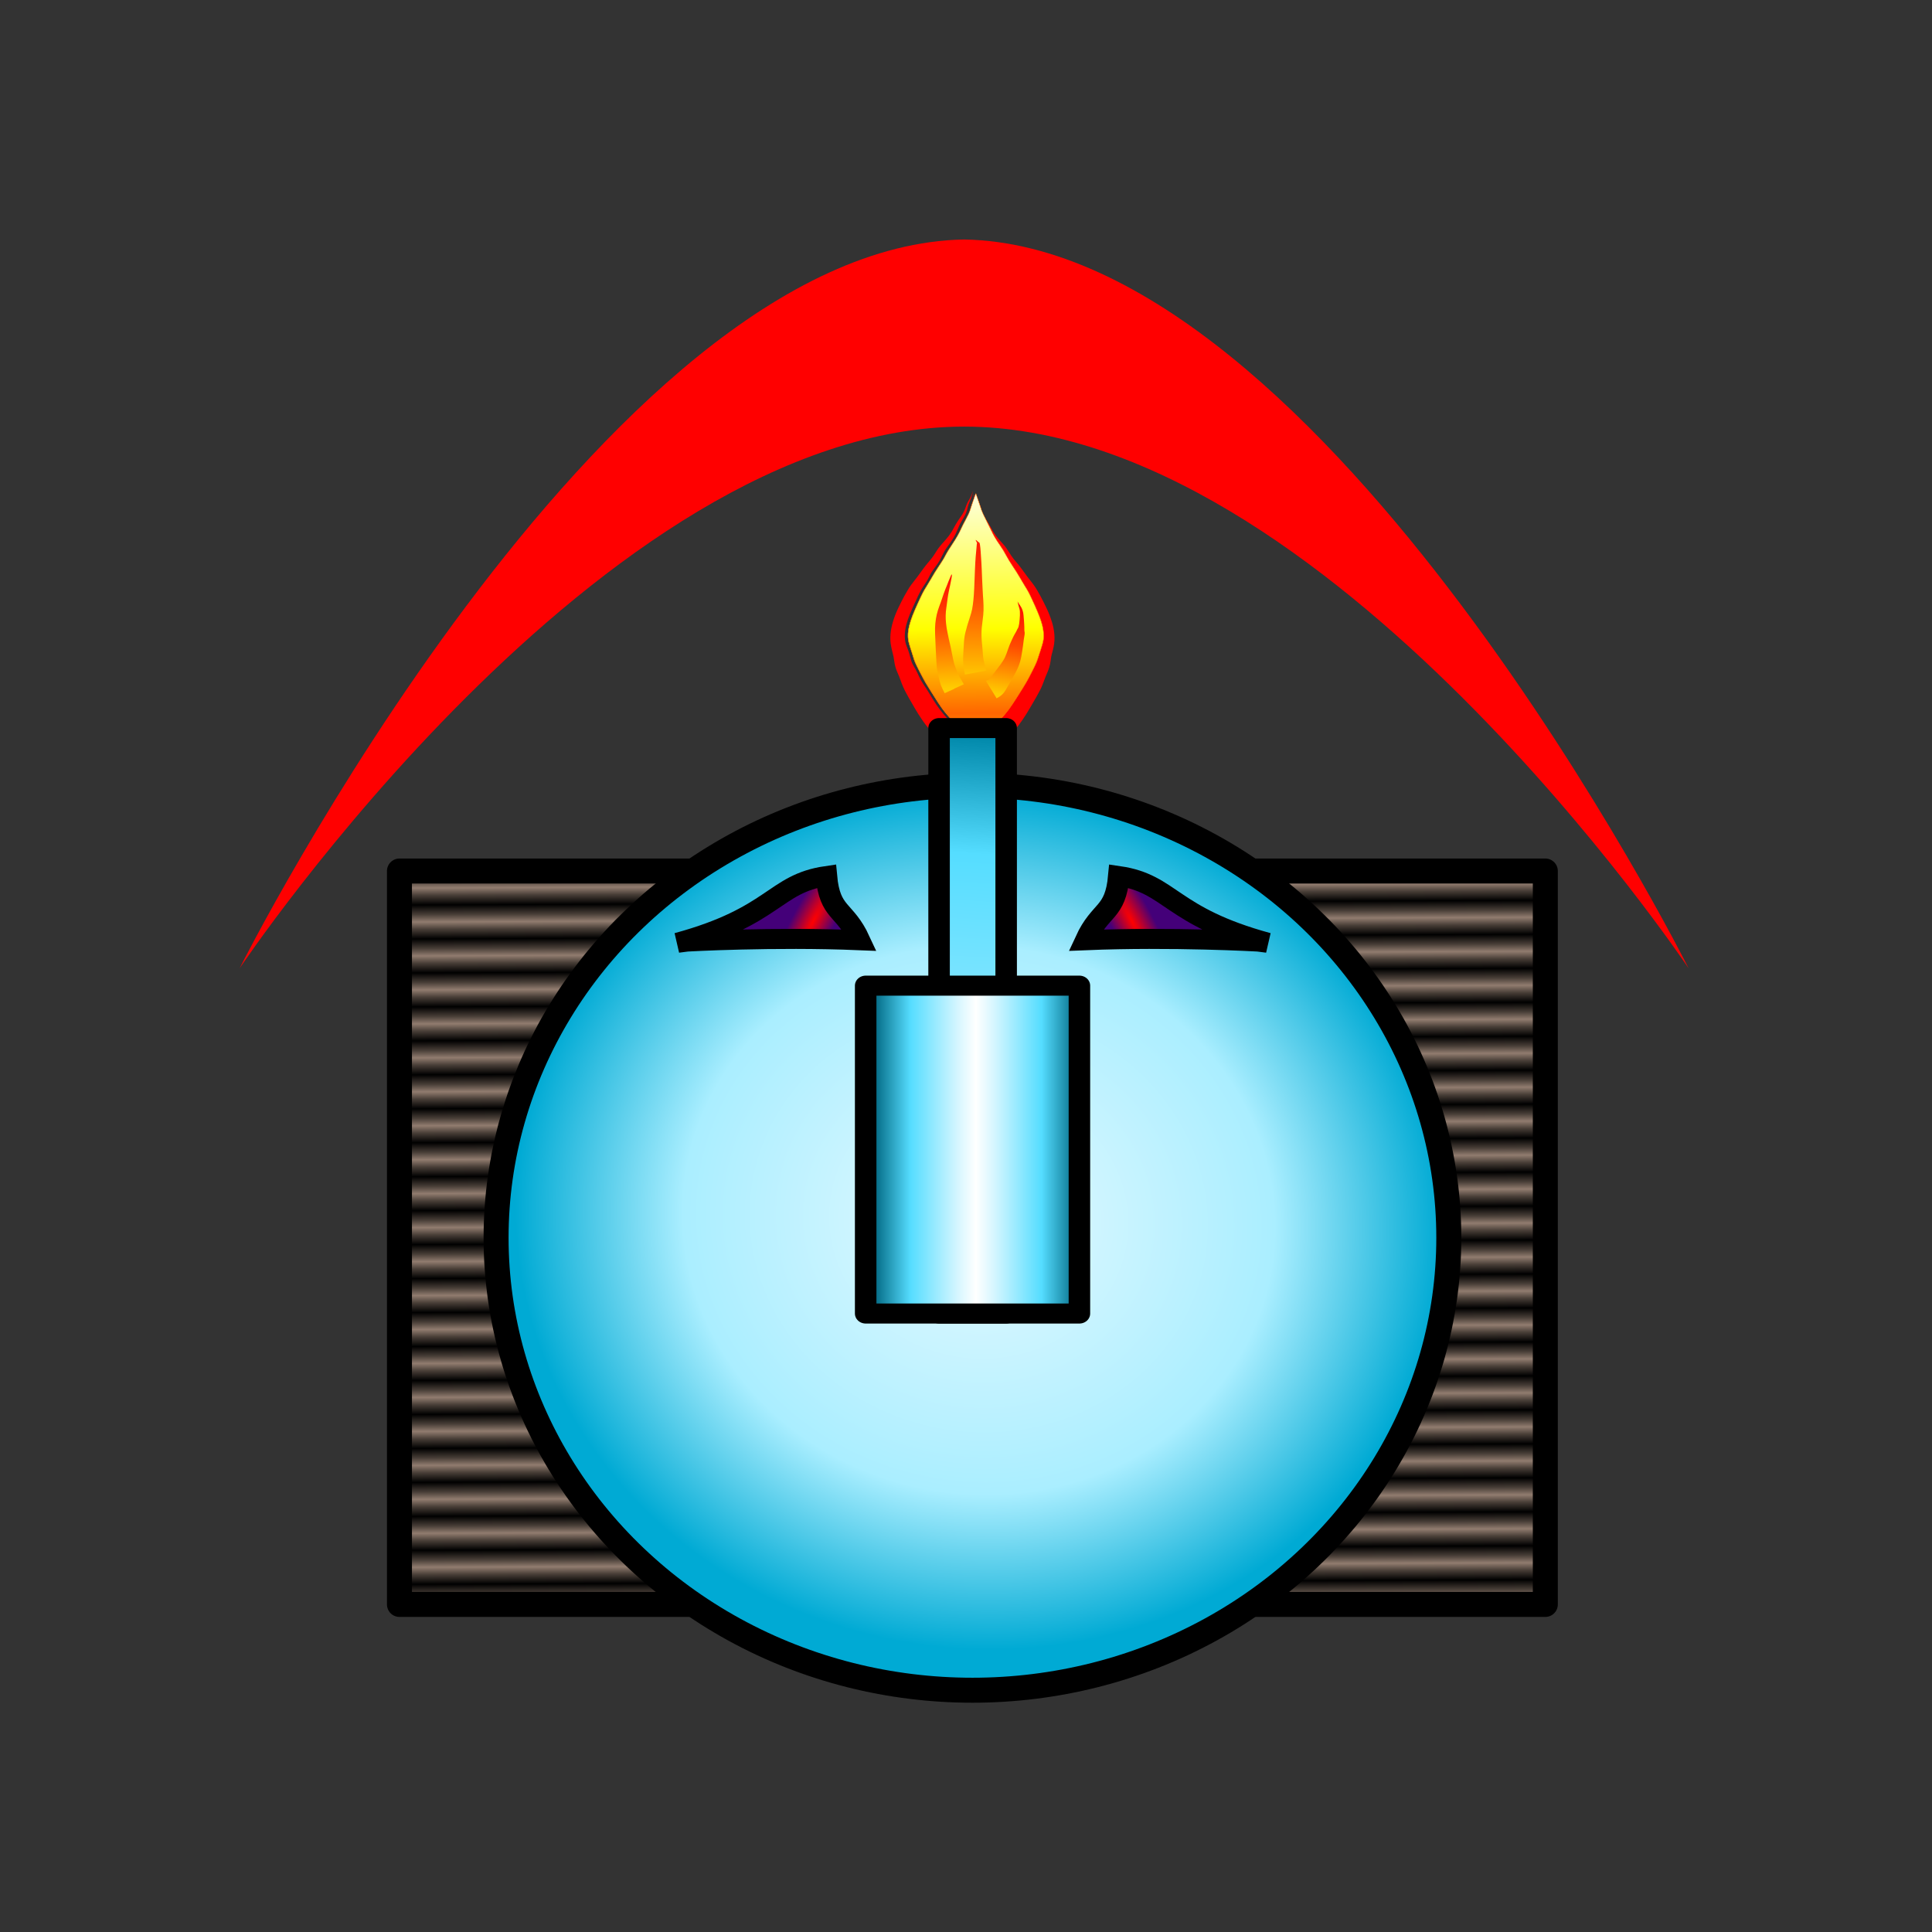 <?xml version="1.0" encoding="UTF-8" standalone="no"?>
<!-- Created with Inkscape (http://www.inkscape.org/) -->

<svg
   xmlns:dc="http://purl.org/dc/elements/1.1/"
   xmlns:cc="http://creativecommons.org/ns#"
   xmlns:rdf="http://www.w3.org/1999/02/22-rdf-syntax-ns#"
   xmlns:svg="http://www.w3.org/2000/svg"
   xmlns="http://www.w3.org/2000/svg"
   xmlns:xlink="http://www.w3.org/1999/xlink"
   xmlns:sodipodi="http://sodipodi.sourceforge.net/DTD/sodipodi-0.dtd"
   xmlns:inkscape="http://www.inkscape.org/namespaces/inkscape"
   width="64"
   height="64"
   viewBox="0 0 16.933 16.933"
   version="1.1"
   id="svg8"
   inkscape:version="0.92.4 5da689c313, 2019-01-14"
   sodipodi:docname="mintbot.svg"
   inkscape:export-filename="/home/terezievahalova/dev/roboprojekt/img/robots_map/png/mintbot.png"
   inkscape:export-xdpi="96"
   inkscape:export-ydpi="96">
  <rect x="0" y="0" width="16.933" height="16.933" fill="#333333" stroke="none"/>
  <defs
     id="defs2">
    <linearGradient
       id="linearGradient5521"
       inkscape:collect="always">
      <stop
         id="stop5513"
         offset="0"
         style="stop-color:#ffffff;stop-opacity:1" />
      <stop
         style="stop-color:#80e5ff;stop-opacity:1"
         offset="0.179"
         id="stop5515" />
      <stop
         style="stop-color:#55ddff;stop-opacity:1"
         offset="0.638"
         id="stop5517" />
      <stop
         id="stop5519"
         offset="1"
         style="stop-color:#0088aa;stop-opacity:1" />
    </linearGradient>
    <linearGradient
       id="linearGradient5511"
       inkscape:collect="always">
      <stop
         id="stop5503"
         offset="0"
         style="stop-color:#ffffff;stop-opacity:1" />
      <stop
         style="stop-color:#d5f6ff;stop-opacity:1"
         offset="0.179"
         id="stop5505" />
      <stop
         style="stop-color:#55ddff;stop-opacity:1"
         offset="0.638"
         id="stop5507" />
      <stop
         id="stop5509"
         offset="1"
         style="stop-color:#006680;stop-opacity:1" />
    </linearGradient>
    <linearGradient
       id="linearGradient5501"
       inkscape:collect="always">
      <stop
         id="stop5493"
         offset="0"
         style="stop-color:#aaeeff;stop-opacity:1" />
      <stop
         style="stop-color:#d5f6ff;stop-opacity:1"
         offset="0.179"
         id="stop5495" />
      <stop
         style="stop-color:#aaeeff;stop-opacity:1"
         offset="0.638"
         id="stop5497" />
      <stop
         id="stop5499"
         offset="1"
         style="stop-color:#00aad4;stop-opacity:1" />
    </linearGradient>
    <linearGradient
       inkscape:collect="always"
       xlink:href="#linearGradient8333"
       id="linearGradient8463"
       x1="1.551"
       y1="289.476"
       x2="1.552"
       y2="289.701"
       gradientUnits="userSpaceOnUse"
       spreadMethod="reflect"
       gradientTransform="matrix(0.711,0,0,0.662,2.563,99.046)" />
    <linearGradient
       inkscape:collect="always"
       id="linearGradient8333">
      <stop
         style="stop-color:#000000;stop-opacity:1"
         offset="0"
         id="stop8329" />
      <stop
         id="stop8337"
         offset="0.565"
         style="stop-color:#483e37;stop-opacity:1" />
      <stop
         style="stop-color:#917c6f;stop-opacity:1"
         offset="1"
         id="stop8331" />
    </linearGradient>
    <radialGradient
       inkscape:collect="always"
       xlink:href="#linearGradient5501"
       id="radialGradient8305"
       cx="-7.072"
       cy="289.272"
       fx="-7.072"
       fy="289.272"
       r="6.034"
       gradientTransform="matrix(0.522,0.407,-0.426,0.473,135.5,156.812)"
       gradientUnits="userSpaceOnUse" />
    <linearGradient
       inkscape:collect="always"
       id="linearGradient8303">
      <stop
         style="stop-color:#ffffff;stop-opacity:1"
         offset="0"
         id="stop8299" />
      <stop
         id="stop8309"
         offset="0.179"
         style="stop-color:#bfffe9;stop-opacity:1" />
      <stop
         id="stop8307"
         offset="0.638"
         style="stop-color:#00c9b3;stop-opacity:1" />
      <stop
         style="stop-color:#008080;stop-opacity:1"
         offset="1"
         id="stop8301" />
    </linearGradient>
    <linearGradient
       inkscape:collect="always"
       xlink:href="#linearGradient8369"
       id="linearGradient8371"
       x1="92.745"
       y1="4.761"
       x2="92.638"
       y2="-6.25"
       gradientUnits="userSpaceOnUse"
       spreadMethod="reflect" />
    <linearGradient
       inkscape:collect="always"
       id="linearGradient8369">
      <stop
         style="stop-color:#ff6600;stop-opacity:1"
         offset="0"
         id="stop8365" />
      <stop
         id="stop8373"
         offset="0.383"
         style="stop-color:#ffff00;stop-opacity:1" />
      <stop
         style="stop-color:#fdffe0;stop-opacity:1"
         offset="1"
         id="stop8367" />
    </linearGradient>
    <linearGradient
       inkscape:collect="always"
       xlink:href="#linearGradient8425"
       id="linearGradient8427"
       x1="24.281"
       y1="281.003"
       x2="24.242"
       y2="279.476"
       gradientUnits="userSpaceOnUse" />
    <linearGradient
       id="linearGradient8425"
       inkscape:collect="always">
      <stop
         id="stop8419"
         offset="0"
         style="stop-color:#ffcd00;stop-opacity:1" />
      <stop
         style="stop-color:#ff4b00;stop-opacity:1"
         offset="0.547"
         id="stop8421" />
      <stop
         id="stop8423"
         offset="1"
         style="stop-color:#ff0b00;stop-opacity:1" />
    </linearGradient>
    <inkscape:path-effect
       effect="simplify"
       id="path-effect4305"
       is_visible="true"
       steps="1"
       threshold="0.001"
       smooth_angles="360"
       helper_size="0"
       simplify_individual_paths="false"
       simplify_just_coalesce="false"
       simplifyindividualpaths="false"
       simplifyJustCoalesce="false" />
    <inkscape:path-effect
       effect="bspline"
       id="path-effect4307"
       is_visible="true"
       weight="33.333"
       steps="2"
       helper_size="0"
       apply_no_weight="true"
       apply_with_weight="true"
       only_selected="false" />
    <inkscape:path-effect
       effect="powerstroke"
       id="path-effect4309"
       is_visible="true"
       offset_points="0,0.132"
       sort_points="true"
       interpolator_type="CubicBezierJohan"
       interpolator_beta="0.2"
       start_linecap_type="zerowidth"
       linejoin_type="extrp_arc"
       miter_limit="4"
       end_linecap_type="zerowidth" />
    <linearGradient
       inkscape:collect="always"
       xlink:href="#linearGradient8425"
       id="linearGradient8417"
       x1="24.68"
       y1="280.898"
       x2="24.703"
       y2="278.847"
       gradientUnits="userSpaceOnUse" />
    <inkscape:path-effect
       effect="simplify"
       id="path-effect4337"
       is_visible="true"
       steps="1"
       threshold="0.001"
       smooth_angles="360"
       helper_size="0"
       simplify_individual_paths="false"
       simplify_just_coalesce="false"
       simplifyindividualpaths="false"
       simplifyJustCoalesce="false" />
    <inkscape:path-effect
       effect="bspline"
       id="path-effect4339"
       is_visible="true"
       weight="33.333"
       steps="2"
       helper_size="0"
       apply_no_weight="true"
       apply_with_weight="true"
       only_selected="false" />
    <inkscape:path-effect
       effect="powerstroke"
       id="path-effect4341"
       is_visible="true"
       offset_points="0,0.132"
       sort_points="true"
       interpolator_type="CubicBezierJohan"
       interpolator_beta="0.2"
       start_linecap_type="zerowidth"
       linejoin_type="extrp_arc"
       miter_limit="4"
       end_linecap_type="zerowidth" />
    <linearGradient
       inkscape:collect="always"
       xlink:href="#linearGradient8425"
       id="linearGradient8431"
       x1="24.87"
       y1="281.083"
       x2="25.076"
       y2="279.901"
       gradientUnits="userSpaceOnUse" />
    <inkscape:path-effect
       effect="simplify"
       id="path-effect4345"
       is_visible="true"
       steps="1"
       threshold="0.001"
       smooth_angles="360"
       helper_size="0"
       simplify_individual_paths="false"
       simplify_just_coalesce="false"
       simplifyindividualpaths="false"
       simplifyJustCoalesce="false" />
    <inkscape:path-effect
       effect="bspline"
       id="path-effect4347"
       is_visible="true"
       weight="33.333"
       steps="2"
       helper_size="0"
       apply_no_weight="true"
       apply_with_weight="true"
       only_selected="false" />
    <inkscape:path-effect
       effect="powerstroke"
       id="path-effect4349"
       is_visible="true"
       offset_points="0,0.132"
       sort_points="true"
       interpolator_type="CubicBezierJohan"
       interpolator_beta="0.2"
       start_linecap_type="zerowidth"
       linejoin_type="extrp_arc"
       miter_limit="4"
       end_linecap_type="zerowidth" />
    <linearGradient
       inkscape:collect="always"
       xlink:href="#linearGradient5521"
       id="linearGradient8433"
       x1="33.598"
       y1="284.187"
       x2="33.883"
       y2="279.876"
       gradientUnits="userSpaceOnUse" />
    <linearGradient
       inkscape:collect="always"
       xlink:href="#linearGradient5511"
       id="linearGradient8470"
       gradientUnits="userSpaceOnUse"
       x1="33.484"
       y1="285.667"
       x2="32.221"
       y2="285.667"
       spreadMethod="reflect" />
    <radialGradient
       inkscape:collect="always"
       xlink:href="#linearGradient8660"
       id="radialGradient8624"
       cx="12.321"
       cy="285.943"
       fx="12.321"
       fy="285.943"
       r="1.08"
       gradientTransform="matrix(0.493,1.002,-0.215,0.106,65.752,243.516)"
       gradientUnits="userSpaceOnUse" />
    <linearGradient
       id="linearGradient8660"
       inkscape:collect="always">
      <stop
         id="stop8656"
         offset="0"
         style="stop-color:#ff0000;stop-opacity:1" />
      <stop
         id="stop8658"
         offset="1"
         style="stop-color:#440079;stop-opacity:1" />
    </linearGradient>
    <radialGradient
       inkscape:collect="always"
       xlink:href="#linearGradient8660"
       id="radialGradient8624-9"
       cx="12.321"
       cy="285.943"
       fx="12.321"
       fy="285.943"
       r="1.08"
       gradientTransform="matrix(-0.493,1.002,0.215,0.106,-48.983,243.516)"
       gradientUnits="userSpaceOnUse" />
    <linearGradient
       inkscape:collect="always"
       xlink:href="#linearGradient8333"
       id="linearGradient8463-9"
       x1="1.551"
       y1="289.476"
       x2="1.552"
       y2="289.701"
       gradientUnits="userSpaceOnUse"
       spreadMethod="reflect"
       gradientTransform="translate(0,-1.4305115e-5)" />
    <radialGradient
       inkscape:collect="always"
       xlink:href="#linearGradient8303"
       id="radialGradient8305-4"
       cx="-7.072"
       cy="289.272"
       fx="-7.072"
       fy="289.272"
       r="6.034"
       gradientTransform="matrix(0.735,0.616,-0.599,0.715,187.028,87.297)"
       gradientUnits="userSpaceOnUse" />
    <linearGradient
       inkscape:collect="always"
       xlink:href="#linearGradient8369"
       id="linearGradient8371-1"
       x1="92.745"
       y1="4.761"
       x2="92.638"
       y2="-6.25"
       gradientUnits="userSpaceOnUse"
       spreadMethod="reflect" />
    <linearGradient
       inkscape:collect="always"
       xlink:href="#linearGradient8425"
       id="linearGradient8427-2"
       x1="24.281"
       y1="281.003"
       x2="24.242"
       y2="279.476"
       gradientUnits="userSpaceOnUse" />
    <inkscape:path-effect
       effect="simplify"
       id="path-effect4305-5"
       is_visible="true"
       steps="1"
       threshold="0.001"
       smooth_angles="360"
       helper_size="0"
       simplify_individual_paths="false"
       simplify_just_coalesce="false"
       simplifyindividualpaths="false"
       simplifyJustCoalesce="false" />
    <inkscape:path-effect
       effect="bspline"
       id="path-effect4307-5"
       is_visible="true"
       weight="33.333"
       steps="2"
       helper_size="0"
       apply_no_weight="true"
       apply_with_weight="true"
       only_selected="false" />
    <inkscape:path-effect
       effect="powerstroke"
       id="path-effect4309-4"
       is_visible="true"
       offset_points="0,0.132"
       sort_points="true"
       interpolator_type="CubicBezierJohan"
       interpolator_beta="0.2"
       start_linecap_type="zerowidth"
       linejoin_type="extrp_arc"
       miter_limit="4"
       end_linecap_type="zerowidth" />
    <linearGradient
       inkscape:collect="always"
       xlink:href="#linearGradient8425"
       id="linearGradient8417-7"
       x1="24.68"
       y1="280.898"
       x2="24.703"
       y2="278.847"
       gradientUnits="userSpaceOnUse" />
    <inkscape:path-effect
       effect="simplify"
       id="path-effect4337-6"
       is_visible="true"
       steps="1"
       threshold="0.001"
       smooth_angles="360"
       helper_size="0"
       simplify_individual_paths="false"
       simplify_just_coalesce="false"
       simplifyindividualpaths="false"
       simplifyJustCoalesce="false" />
    <inkscape:path-effect
       effect="bspline"
       id="path-effect4339-5"
       is_visible="true"
       weight="33.333"
       steps="2"
       helper_size="0"
       apply_no_weight="true"
       apply_with_weight="true"
       only_selected="false" />
    <inkscape:path-effect
       effect="powerstroke"
       id="path-effect4341-6"
       is_visible="true"
       offset_points="0,0.132"
       sort_points="true"
       interpolator_type="CubicBezierJohan"
       interpolator_beta="0.2"
       start_linecap_type="zerowidth"
       linejoin_type="extrp_arc"
       miter_limit="4"
       end_linecap_type="zerowidth" />
    <linearGradient
       inkscape:collect="always"
       xlink:href="#linearGradient8425"
       id="linearGradient8431-9"
       x1="24.87"
       y1="281.083"
       x2="25.076"
       y2="279.901"
       gradientUnits="userSpaceOnUse" />
    <inkscape:path-effect
       effect="simplify"
       id="path-effect4345-3"
       is_visible="true"
       steps="1"
       threshold="0.001"
       smooth_angles="360"
       helper_size="0"
       simplify_individual_paths="false"
       simplify_just_coalesce="false"
       simplifyindividualpaths="false"
       simplifyJustCoalesce="false" />
    <inkscape:path-effect
       effect="bspline"
       id="path-effect4347-7"
       is_visible="true"
       weight="33.333"
       steps="2"
       helper_size="0"
       apply_no_weight="true"
       apply_with_weight="true"
       only_selected="false" />
    <inkscape:path-effect
       effect="powerstroke"
       id="path-effect4349-4"
       is_visible="true"
       offset_points="0,0.132"
       sort_points="true"
       interpolator_type="CubicBezierJohan"
       interpolator_beta="0.2"
       start_linecap_type="zerowidth"
       linejoin_type="extrp_arc"
       miter_limit="4"
       end_linecap_type="zerowidth" />
    <linearGradient
       inkscape:collect="always"
       xlink:href="#linearGradient8303"
       id="linearGradient8433-5"
       x1="33.598"
       y1="284.187"
       x2="33.883"
       y2="279.876"
       gradientUnits="userSpaceOnUse" />
    <linearGradient
       inkscape:collect="always"
       xlink:href="#linearGradient8303"
       id="linearGradient8470-2"
       gradientUnits="userSpaceOnUse"
       x1="33.484"
       y1="285.667"
       x2="32.221"
       y2="285.667"
       spreadMethod="reflect" />
    <radialGradient
       inkscape:collect="always"
       xlink:href="#linearGradient8660"
       id="radialGradient8624-5"
       cx="12.321"
       cy="285.943"
       fx="12.321"
       fy="285.943"
       r="1.08"
       gradientTransform="matrix(0.493,1.002,-0.215,0.106,65.752,243.516)"
       gradientUnits="userSpaceOnUse" />
    <radialGradient
       inkscape:collect="always"
       xlink:href="#linearGradient8660"
       id="radialGradient8624-9-4"
       cx="12.321"
       cy="285.943"
       fx="12.321"
       fy="285.943"
       r="1.08"
       gradientTransform="matrix(-0.493,1.002,0.215,0.106,-48.983,243.516)"
       gradientUnits="userSpaceOnUse" />
    <radialGradient
       inkscape:collect="always"
       xlink:href="#linearGradient8303"
       id="radialGradient6588"
       cx="-7.072"
       cy="289.272"
       fx="-7.072"
       fy="289.272"
       r="6.034"
       gradientTransform="matrix(0.735,0.616,-0.599,0.715,187.028,87.297)"
       gradientUnits="userSpaceOnUse" />
    <inkscape:path-effect
       effect="simplify"
       id="path-effect6620"
       is_visible="true"
       steps="1"
       threshold="0.001"
       smooth_angles="360"
       helper_size="0"
       simplify_individual_paths="false"
       simplify_just_coalesce="false"
       simplifyindividualpaths="false"
       simplifyJustCoalesce="false" />
    <inkscape:path-effect
       effect="bspline"
       id="path-effect6622"
       is_visible="true"
       weight="33.333"
       steps="2"
       helper_size="0"
       apply_no_weight="true"
       apply_with_weight="true"
       only_selected="false" />
    <inkscape:path-effect
       effect="powerstroke"
       id="path-effect6624"
       is_visible="true"
       offset_points="0,0.132"
       sort_points="true"
       interpolator_type="CubicBezierJohan"
       interpolator_beta="0.2"
       start_linecap_type="zerowidth"
       linejoin_type="extrp_arc"
       miter_limit="4"
       end_linecap_type="zerowidth" />
    <inkscape:path-effect
       effect="simplify"
       id="path-effect6636"
       is_visible="true"
       steps="1"
       threshold="0.001"
       smooth_angles="360"
       helper_size="0"
       simplify_individual_paths="false"
       simplify_just_coalesce="false"
       simplifyindividualpaths="false"
       simplifyJustCoalesce="false" />
    <inkscape:path-effect
       effect="bspline"
       id="path-effect6638"
       is_visible="true"
       weight="33.333"
       steps="2"
       helper_size="0"
       apply_no_weight="true"
       apply_with_weight="true"
       only_selected="false" />
    <inkscape:path-effect
       effect="powerstroke"
       id="path-effect6640"
       is_visible="true"
       offset_points="0,0.132"
       sort_points="true"
       interpolator_type="CubicBezierJohan"
       interpolator_beta="0.2"
       start_linecap_type="zerowidth"
       linejoin_type="extrp_arc"
       miter_limit="4"
       end_linecap_type="zerowidth" />
    <inkscape:path-effect
       effect="simplify"
       id="path-effect6652"
       is_visible="true"
       steps="1"
       threshold="0.001"
       smooth_angles="360"
       helper_size="0"
       simplify_individual_paths="false"
       simplify_just_coalesce="false"
       simplifyindividualpaths="false"
       simplifyJustCoalesce="false" />
    <inkscape:path-effect
       effect="bspline"
       id="path-effect6654"
       is_visible="true"
       weight="33.333"
       steps="2"
       helper_size="0"
       apply_no_weight="true"
       apply_with_weight="true"
       only_selected="false" />
    <inkscape:path-effect
       effect="powerstroke"
       id="path-effect6656"
       is_visible="true"
       offset_points="0,0.132"
       sort_points="true"
       interpolator_type="CubicBezierJohan"
       interpolator_beta="0.2"
       start_linecap_type="zerowidth"
       linejoin_type="extrp_arc"
       miter_limit="4"
       end_linecap_type="zerowidth" />
    <radialGradient
       inkscape:collect="always"
       xlink:href="#linearGradient8660"
       id="radialGradient6682"
       cx="12.321"
       cy="285.943"
       fx="12.321"
       fy="285.943"
       r="1.08"
       gradientTransform="matrix(0.493,1.002,-0.215,0.106,65.752,243.516)"
       gradientUnits="userSpaceOnUse" />
    <radialGradient
       inkscape:collect="always"
       xlink:href="#linearGradient8660"
       id="radialGradient6690"
       cx="12.321"
       cy="285.943"
       fx="12.321"
       fy="285.943"
       r="1.08"
       gradientTransform="matrix(-0.493,1.002,0.215,0.106,-48.983,243.516)"
       gradientUnits="userSpaceOnUse" />
    <radialGradient
       r="6.034"
       fy="289.272"
       fx="-7.072"
       cy="289.272"
       cx="-7.072"
       gradientTransform="matrix(0.735,0.616,-0.599,0.715,187.028,87.297)"
       gradientUnits="userSpaceOnUse"
       id="radialGradient6751"
       xlink:href="#linearGradient8303"
       inkscape:collect="always" />
    <radialGradient
       r="1.08"
       fy="285.943"
       fx="12.321"
       cy="285.943"
       cx="12.321"
       gradientTransform="matrix(0.493,1.002,-0.215,0.106,65.752,243.516)"
       gradientUnits="userSpaceOnUse"
       id="radialGradient6765"
       xlink:href="#linearGradient8660"
       inkscape:collect="always" />
    <radialGradient
       r="1.08"
       fy="285.943"
       fx="12.321"
       cy="285.943"
       cx="12.321"
       gradientTransform="matrix(-0.493,1.002,0.215,0.106,-48.983,243.516)"
       gradientUnits="userSpaceOnUse"
       id="radialGradient6767"
       xlink:href="#linearGradient8660"
       inkscape:collect="always" />
    <linearGradient
       inkscape:collect="always"
       xlink:href="#linearGradient8333"
       id="linearGradient7039"
       gradientUnits="userSpaceOnUse"
       gradientTransform="translate(0,-1.4305115e-5)"
       x1="1.551"
       y1="289.476"
       x2="1.552"
       y2="289.701"
       spreadMethod="reflect" />
    <linearGradient
       inkscape:collect="always"
       xlink:href="#linearGradient8369"
       id="linearGradient7041"
       gradientUnits="userSpaceOnUse"
       x1="92.745"
       y1="4.761"
       x2="92.638"
       y2="-6.25"
       spreadMethod="reflect" />
    <linearGradient
       inkscape:collect="always"
       xlink:href="#linearGradient8425"
       id="linearGradient7043"
       gradientUnits="userSpaceOnUse"
       x1="24.281"
       y1="281.003"
       x2="24.242"
       y2="279.476" />
    <linearGradient
       inkscape:collect="always"
       xlink:href="#linearGradient8425"
       id="linearGradient7045"
       gradientUnits="userSpaceOnUse"
       x1="24.68"
       y1="280.898"
       x2="24.703"
       y2="278.847" />
    <linearGradient
       inkscape:collect="always"
       xlink:href="#linearGradient8425"
       id="linearGradient7047"
       gradientUnits="userSpaceOnUse"
       x1="24.87"
       y1="281.083"
       x2="25.076"
       y2="279.901" />
    <linearGradient
       inkscape:collect="always"
       xlink:href="#linearGradient8303"
       id="linearGradient7049"
       gradientUnits="userSpaceOnUse"
       x1="33.598"
       y1="284.187"
       x2="33.883"
       y2="279.876" />
    <linearGradient
       inkscape:collect="always"
       xlink:href="#linearGradient8303"
       id="linearGradient7051"
       gradientUnits="userSpaceOnUse"
       x1="33.484"
       y1="285.667"
       x2="32.221"
       y2="285.667"
       spreadMethod="reflect" />
  </defs>
  <sodipodi:namedview
     id="base"
     pagecolor="#ffffff"
     bordercolor="#666666"
     borderopacity="1.0"
     inkscape:pageopacity="0.0"
     inkscape:pageshadow="2"
     inkscape:zoom="13.933303"
     inkscape:cx="26.005569"
     inkscape:cy="38.5434"
     inkscape:document-units="mm"
     inkscape:current-layer="layer1"
     showgrid="true"
     units="px"
     showguides="false"
     inkscape:window-width="1920"
     inkscape:window-height="1016"
     inkscape:window-x="0"
     inkscape:window-y="27"
     inkscape:window-maximized="1"
     inkscape:snap-grids="false">
    <inkscape:grid
       type="xygrid"
       id="grid815"
       empspacing="8" />
  </sodipodi:namedview>
  <g
     inkscape:label="Vrstva 1"
     inkscape:groupmode="layer"
     id="layer1"
     transform="translate(0,-280.067)">
    <rect
       y="287.701"
       x="3.501"
       height="6.428"
       width="10.043"
       id="rect5117"
       style="opacity:1;fill:url(#linearGradient8463);fill-opacity:1;stroke:#000000;stroke-width:0.219;stroke-linecap:round;stroke-linejoin:round;stroke-miterlimit:4;stroke-dasharray:none" />
    <ellipse
       ry="3.966"
       rx="4.175"
       cy="290.915"
       cx="8.523"
       id="ellipse5119"
       style="fill:url(#radialGradient8305);fill-opacity:1.0;stroke:#000000;stroke-width:0.219;stroke-miterlimit:4;stroke-dasharray:none" />
    <g
       inkscape:export-ydpi="90"
       inkscape:export-xdpi="90"
       transform="matrix(0.711,0,0,0.662,2.502,99.046)"
       id="g5151">
      <g
         id="g5149">
        <g
           id="g5147">
          <g
             transform="translate(-24.972,3.335)"
             id="g5141">
            <g
               transform="translate(8.934,-1.775)"
               id="g5139">
              <g
                 id="g5127"
                 transform="translate(2.399,-0.384)">
                <g
                   id="g5125">
                  <path
                     style="fill:#ff0000;fill-rule:nonzero;stroke:none;stroke-width:0.265px;stroke-linecap:butt;stroke-linejoin:miter;stroke-opacity:1"
                     d="m 22.106,278.779 c 0.001,0.003 0.002,0.007 0.003,0.01 -0.001,0.002 -0.002,0.005 -0.004,0.007 -0.007,0.018 -0.013,0.038 -0.022,0.058 -0.009,0.021 -0.023,0.042 -0.035,0.066 -0.009,0.021 -0.017,0.042 -0.024,0.064 -0.007,0.021 -0.014,0.042 -0.023,0.061 -0.021,0.047 -0.055,0.089 -0.084,0.14 -0.024,0.04 -0.042,0.082 -0.064,0.121 -0.021,0.037 -0.045,0.072 -0.073,0.106 -0.027,0.033 -0.063,0.074 -0.091,0.115 -0.025,0.036 -0.043,0.073 -0.064,0.104 -0.034,0.054 -0.083,0.106 -0.126,0.171 -0.018,0.025 -0.034,0.052 -0.052,0.077 -0.03,0.046 -0.065,0.089 -0.096,0.135 -0.032,0.048 -0.058,0.099 -0.083,0.146 -0.053,0.108 -0.11,0.224 -0.143,0.35 -0.027,0.1 -0.041,0.211 -0.019,0.322 0.009,0.054 0.023,0.098 0.029,0.133 0.005,0.028 0.011,0.092 0.024,0.14 0.012,0.044 0.037,0.099 0.045,0.122 0.016,0.042 0.03,0.092 0.053,0.146 0.02,0.049 0.047,0.098 0.065,0.134 0.053,0.098 0.101,0.194 0.163,0.289 0.031,0.05 0.064,0.095 0.095,0.135 0.03,0.04 0.059,0.074 0.085,0.104 l 0.099,-0.088 0.044,-0.039 h 0.597 l 0.044,0.039 0.098,0.087 c 0.026,-0.03 0.056,-0.065 0.086,-0.104 0.03,-0.039 0.063,-0.085 0.094,-0.134 0.062,-0.096 0.109,-0.192 0.163,-0.289 0.018,-0.036 0.045,-0.085 0.066,-0.134 0.023,-0.054 0.037,-0.104 0.053,-0.145 0.009,-0.023 0.033,-0.079 0.045,-0.123 0.016,-0.056 0.018,-0.103 0.024,-0.139 0.006,-0.035 0.02,-0.079 0.03,-0.133 0.022,-0.111 0.009,-0.222 -0.019,-0.322 -0.034,-0.125 -0.09,-0.241 -0.143,-0.349 -0.024,-0.047 -0.05,-0.098 -0.082,-0.146 -0.03,-0.046 -0.066,-0.089 -0.096,-0.135 -0.018,-0.025 -0.034,-0.052 -0.052,-0.077 -0.044,-0.067 -0.095,-0.12 -0.129,-0.176 -0.019,-0.029 -0.037,-0.064 -0.06,-0.099 -0.027,-0.042 -0.064,-0.082 -0.091,-0.115 -0.028,-0.034 -0.052,-0.07 -0.073,-0.106 -0.022,-0.039 -0.041,-0.081 -0.065,-0.121 -0.029,-0.051 -0.063,-0.094 -0.084,-0.141 -0.009,-0.019 -0.016,-0.04 -0.023,-0.061 -0.007,-0.022 -0.014,-0.043 -0.024,-0.063 -0.012,-0.024 -0.026,-0.045 -0.035,-0.067 -0.009,-0.02 -0.014,-0.04 -0.021,-0.058 -0.001,-0.003 -0.002,-0.005 -0.004,-0.007 0.001,-0.004 0.002,-0.007 0.003,-0.01 -0.001,0.002 -0.003,0.006 -0.004,0.008 -0.001,-0.003 -0.003,-0.006 -0.004,-0.008 z m 0.004,0.013 c 4.77e-4,0.002 0.001,0.003 0.002,0.005 0.005,0.018 0.008,0.039 0.014,0.06 0.007,0.023 0.019,0.046 0.027,0.07 0.007,0.02 0.013,0.04 0.018,0.062 0.005,0.021 0.01,0.044 0.018,0.066 0.019,0.053 0.051,0.1 0.075,0.149 0.018,0.039 0.033,0.082 0.052,0.126 0.019,0.042 0.041,0.083 0.067,0.122 0.028,0.042 0.055,0.077 0.076,0.117 0.016,0.031 0.029,0.067 0.048,0.104 0.037,0.07 0.086,0.127 0.118,0.186 0.014,0.027 0.025,0.056 0.039,0.083 0.026,0.049 0.058,0.095 0.084,0.143 0.023,0.043 0.043,0.09 0.063,0.14 0.05,0.113 0.095,0.217 0.119,0.326 0.019,0.086 0.023,0.169 0.004,0.243 -0.01,0.035 -0.029,0.076 -0.043,0.128 -0.015,0.052 -0.021,0.093 -0.032,0.12 -0.01,0.025 -0.029,0.057 -0.049,0.097 -0.026,0.054 -0.044,0.102 -0.063,0.138 -0.019,0.036 -0.041,0.07 -0.066,0.11 -0.063,0.107 -0.104,0.185 -0.162,0.27 -0.029,0.04 -0.059,0.078 -0.087,0.113 -0.029,0.034 -0.055,0.065 -0.079,0.092 l 0.017,0.015 H 21.849 l 0.018,-0.015 c -0.024,-0.027 -0.05,-0.058 -0.079,-0.092 -0.029,-0.035 -0.059,-0.072 -0.087,-0.113 -0.058,-0.084 -0.099,-0.162 -0.162,-0.27 -0.025,-0.04 -0.047,-0.074 -0.066,-0.11 -0.019,-0.036 -0.036,-0.084 -0.063,-0.138 -0.02,-0.04 -0.039,-0.071 -0.049,-0.097 -0.011,-0.027 -0.018,-0.069 -0.033,-0.121 -0.014,-0.051 -0.032,-0.092 -0.042,-0.128 -0.019,-0.074 -0.015,-0.156 0.004,-0.242 0.025,-0.109 0.069,-0.212 0.119,-0.325 0.02,-0.05 0.04,-0.096 0.063,-0.14 0.026,-0.049 0.058,-0.094 0.084,-0.143 0.014,-0.027 0.025,-0.056 0.039,-0.083 0.032,-0.056 0.078,-0.112 0.114,-0.18 0.02,-0.04 0.035,-0.077 0.052,-0.11 0.021,-0.04 0.048,-0.076 0.075,-0.118 0.026,-0.039 0.049,-0.08 0.067,-0.121 0.02,-0.044 0.034,-0.087 0.052,-0.126 0.024,-0.049 0.056,-0.096 0.075,-0.149 0.008,-0.022 0.013,-0.045 0.018,-0.066 0.005,-0.022 0.011,-0.043 0.018,-0.062 0.008,-0.024 0.02,-0.047 0.027,-0.07 0.006,-0.022 0.009,-0.042 0.015,-0.06 3.97e-4,-0.002 0.001,-0.003 0.002,-0.005 z"
                     id="path5123"
                     inkscape:connector-curvature="0" />
                </g>
              </g>
              <path
                 style="fill:#ff6600;stroke:#ff6600;stroke-width:0.016"
                 d="m 91.688,5.354 c 0.028,-0.03 0.027,-0.033 -0.003,-0.066 C 91.445,5.02 91.158,4.656 91.019,4.445 90.955,4.348 90.799,4.089 90.672,3.87 90.545,3.651 90.407,3.418 90.366,3.353 90.283,3.219 90.174,3.007 90.11,2.855 90.087,2.799 90.005,2.626 89.929,2.472 89.808,2.228 89.781,2.158 89.727,1.948 89.693,1.815 89.629,1.601 89.586,1.473 89.448,1.069 89.444,0.763 89.57,0.268 c 0.072,-0.281 0.146,-0.481 0.394,-1.06 0.22,-0.515 0.227,-0.529 0.408,-0.83 0.078,-0.129 0.185,-0.326 0.239,-0.438 0.054,-0.113 0.182,-0.332 0.288,-0.492 0.105,-0.159 0.222,-0.356 0.261,-0.438 0.039,-0.082 0.098,-0.205 0.131,-0.273 0.033,-0.069 0.145,-0.255 0.249,-0.414 0.205,-0.313 0.293,-0.481 0.43,-0.82 0.049,-0.12 0.14,-0.314 0.203,-0.43 0.139,-0.255 0.166,-0.32 0.228,-0.566 0.027,-0.105 0.079,-0.27 0.116,-0.366 0.037,-0.096 0.077,-0.217 0.087,-0.269 0.021,-0.107 0.038,-0.111 0.054,-0.013 0.006,0.036 0.045,0.158 0.086,0.27 0.041,0.112 0.098,0.295 0.126,0.406 0.045,0.176 0.073,0.245 0.21,0.515 0.087,0.172 0.199,0.411 0.248,0.531 0.114,0.28 0.21,0.462 0.391,0.734 0.208,0.314 0.222,0.337 0.292,0.497 0.11,0.25 0.16,0.34 0.356,0.635 0.108,0.162 0.23,0.37 0.281,0.476 0.049,0.104 0.157,0.301 0.239,0.439 0.187,0.313 0.196,0.331 0.38,0.758 0.386,0.893 0.496,1.25 0.519,1.68 0.013,0.25 -0.012,0.406 -0.12,0.727 -0.051,0.15 -0.113,0.361 -0.14,0.469 -0.039,0.158 -0.072,0.244 -0.173,0.45 -0.069,0.14 -0.168,0.35 -0.219,0.465 -0.051,0.116 -0.169,0.338 -0.263,0.495 -0.093,0.157 -0.245,0.415 -0.338,0.574 -0.287,0.495 -0.488,0.778 -0.841,1.184 -0.135,0.156 -0.139,0.162 -0.112,0.191 0.027,0.03 0.019,0.031 -0.946,0.031 h -0.974 z"
                 id="path5129"
                 inkscape:connector-curvature="0"
                 transform="matrix(0.265,0,0,0.265,0,280.067)" />
              <path
                 style="fill:url(#linearGradient8371);fill-opacity:1;stroke:#ff6600;stroke-width:0.016"
                 d="M 91.682,5.349 C 91.697,5.314 91.684,5.294 91.525,5.105 91.136,4.64 91.055,4.522 90.572,3.706 90.212,3.098 89.863,2.39 89.759,2.058 89.626,1.634 89.521,1.262 89.5,1.138 c -0.078,-0.448 0.036,-0.932 0.45,-1.9 0.194,-0.453 0.255,-0.58 0.382,-0.797 0.061,-0.103 0.172,-0.304 0.247,-0.445 0.075,-0.142 0.198,-0.356 0.273,-0.477 0.207,-0.333 0.308,-0.509 0.382,-0.669 0.037,-0.08 0.164,-0.302 0.281,-0.493 0.22,-0.359 0.339,-0.582 0.437,-0.819 0.031,-0.076 0.129,-0.283 0.217,-0.461 0.104,-0.209 0.173,-0.37 0.196,-0.456 0.046,-0.172 0.258,-0.827 0.268,-0.828 0.007,-1.768e-4 0.085,0.242 0.267,0.825 0.025,0.08 0.119,0.298 0.208,0.484 0.089,0.186 0.199,0.424 0.244,0.529 0.1,0.233 0.215,0.443 0.408,0.74 0.081,0.125 0.204,0.343 0.274,0.484 0.07,0.142 0.215,0.398 0.322,0.57 0.107,0.172 0.254,0.421 0.325,0.555 0.071,0.133 0.18,0.33 0.242,0.438 0.149,0.258 0.184,0.329 0.336,0.68 0.405,0.937 0.531,1.367 0.531,1.805 -3.43e-4,0.189 -0.027,0.319 -0.155,0.743 -0.169,0.564 -0.187,0.609 -0.403,1.064 -0.211,0.443 -0.294,0.595 -0.65,1.194 -0.35,0.588 -0.496,0.798 -0.831,1.196 -0.118,0.14 -0.177,0.223 -0.172,0.238 0.005,0.013 1.25e-4,0.03 -0.011,0.037 -0.011,0.007 -0.444,0.013 -0.961,0.013 l -0.941,2.392e-4 z"
                 id="path5131"
                 inkscape:connector-curvature="0"
                 transform="matrix(0.265,0,0,0.265,0,280.067)" />
              <path
                 style="fill:url(#linearGradient8427);fill-rule:nonzero;stroke:none;stroke-width:0.265px;stroke-linecap:butt;stroke-linejoin:miter;stroke-opacity:1"
                 d="m 24.281,281.003 c 0,0 0.119,-0.058 0.119,-0.058 -0.013,-0.026 -0.034,-0.066 -0.045,-0.086 -0.005,-0.01 -0.008,-0.016 -0.012,-0.023 -0.004,-0.008 -0.008,-0.016 -0.014,-0.031 -0.012,-0.03 -0.026,-0.063 -0.037,-0.097 -0.01,-0.029 -0.017,-0.058 -0.026,-0.105 -0.009,-0.045 -0.018,-0.099 -0.027,-0.144 -0.009,-0.045 -0.017,-0.08 -0.026,-0.124 -0.009,-0.044 -0.018,-0.095 -0.025,-0.137 -0.006,-0.042 -0.009,-0.078 -0.011,-0.114 -0.001,-0.036 -0.001,-0.069 0.002,-0.103 0.003,-0.035 0.009,-0.068 0.013,-0.106 0.005,-0.038 0.009,-0.077 0.015,-0.115 0.006,-0.04 0.016,-0.084 0.023,-0.119 0.008,-0.039 0.013,-0.071 0.017,-0.093 0.002,-0.013 0.004,-0.024 0.005,-0.033 6.69e-4,-0.005 0.001,-0.009 0.001,-0.011 1.13e-4,-0.001 1.57e-4,-0.003 1.2e-4,-0.003 -1.8e-5,-4e-4 -5.7e-5,-7.2e-4 -1.2e-4,-9.3e-4 -3.2e-5,-1.1e-4 -7.3e-5,-1.9e-4 -1.23e-4,-2.3e-4 -2.13e-4,1.5e-4 -2.42e-4,2.1e-4 -3.82e-4,4.4e-4 5.23e-4,-0.005 0.002,-0.01 0.003,-0.013 -0.002,0.003 -0.005,0.007 -0.009,0.01 -1.43e-4,2.3e-4 -1.76e-4,3e-4 -2.17e-4,3.6e-4 -3.9e-5,6e-5 -6.9e-5,1e-4 -9.6e-5,1.4e-4 -4.9e-5,5e-5 -1.01e-4,10e-5 -1.41e-4,1.4e-4 -9.6e-5,9e-5 -1.64e-4,1.5e-4 -2.66e-4,2.6e-4 -1.85e-4,2e-4 -3.85e-4,4.7e-4 -6.16e-4,8.2e-4 -4.51e-4,7e-4 -9.93e-4,0.002 -0.002,0.003 -0.001,0.003 -0.003,0.006 -0.005,0.011 -0.003,0.008 -0.008,0.02 -0.012,0.031 -0.009,0.021 -0.019,0.049 -0.033,0.088 -0.013,0.033 -0.029,0.076 -0.042,0.116 -0.013,0.039 -0.024,0.077 -0.035,0.111 -0.01,0.031 -0.025,0.068 -0.035,0.105 -0.011,0.037 -0.019,0.074 -0.025,0.114 -0.006,0.04 -0.01,0.082 -0.011,0.13 -7.8e-4,0.048 0.002,0.104 0.004,0.149 0.002,0.048 0.003,0.078 0.005,0.126 0.002,0.043 0.005,0.104 0.007,0.146 0.002,0.048 0.004,0.087 0.011,0.131 0.007,0.043 0.02,0.095 0.025,0.118 0.003,0.015 0.005,0.026 0.009,0.04 0.004,0.014 0.008,0.028 0.013,0.043 0.013,0.035 0.031,0.075 0.045,0.102 0,0 0.119,-0.058 0.119,-0.058 z"
                 id="path5133"
                 inkscape:connector-curvature="0"
                 inkscape:path-effect="#path-effect4305;#path-effect4307;#path-effect4309"
                 inkscape:original-d="m 24.280758,281.00292 c -0.01243,-0.0306 -0.0275,-0.0586 -0.04521,-0.084 -0.0038,-0.0177 -0.01027,-0.0328 -0.01939,-0.0452 5.29e-4,-0.022 -0.0016,-0.0414 -0.0065,-0.0581 -0.0081,-0.0306 -0.01889,-0.0586 -0.0323,-0.084 -0.0016,-0.0306 -0.006,-0.0586 -0.01291,-0.084 -0.0038,-0.0629 -0.01026,-0.12323 -0.01937,-0.18087 -0.0016,-0.0328 -0.006,-0.0629 -0.01291,-0.0904 -0.0038,-0.0629 -0.01027,-0.12323 -0.01937,-0.18087 0.0026,-0.0349 0.0026,-0.0672 0,-0.0969 0.0026,-0.0349 0.0026,-0.0672 0,-0.0969 0.01341,-0.0306 0.02418,-0.0586 0.0323,-0.084 0.007,-0.0306 0.01127,-0.0586 0.01291,-0.084 0.0091,-0.0328 0.01556,-0.0629 0.01937,-0.0904 0.01341,-0.0371 0.02418,-0.0716 0.0323,-0.10335 0.007,-0.0242 0.01127,-0.0457 0.01291,-0.0646 0.0091,-0.0199 0.01556,-0.0371 0.01937,-0.0517 0.0048,-0.0113 0.007,-0.0199 0.0065,-0.0258 0.0048,-0.003 0.007,-0.003 0.0065,0 0.0026,-0.005 0.0026,-0.007 0,-0.006 0.0026,-0.005 0.0026,-0.007 0,-0.006" />
              <path
                 style="fill:url(#linearGradient8417);fill-opacity:1;fill-rule:nonzero;stroke:none;stroke-width:0.265px;stroke-linecap:butt;stroke-linejoin:miter;stroke-opacity:1"
                 d="m 24.546,280.79 c 0,0 0.13,-0.026 0.13,-0.026 -0.005,-0.028 -0.014,-0.063 -0.021,-0.091 -0.005,-0.022 -0.011,-0.046 -0.015,-0.073 -0.004,-0.029 -0.006,-0.066 -0.009,-0.114 -0.003,-0.041 -0.007,-0.075 -0.01,-0.116 -0.002,-0.031 -0.003,-0.057 -0.003,-0.087 1.78e-4,-0.028 3.29e-4,-0.053 0.003,-0.085 0.003,-0.033 0.008,-0.069 0.012,-0.109 0.005,-0.039 0.009,-0.079 0.01,-0.123 0.001,-0.043 -3.97e-4,-0.091 -0.003,-0.135 -0.003,-0.045 -0.006,-0.088 -0.009,-0.159 -0.004,-0.072 -0.007,-0.171 -0.01,-0.245 -0.003,-0.075 -0.006,-0.125 -0.009,-0.17 -0.003,-0.048 -0.005,-0.089 -0.008,-0.118 -0.002,-0.015 -0.003,-0.029 -0.005,-0.041 -0.001,-0.006 -0.002,-0.011 -0.003,-0.016 -6.33e-4,-0.002 -0.001,-0.004 -0.002,-0.006 -3.97e-4,-9.9e-4 -8.57e-4,-0.002 -0.001,-0.003 -4.97e-4,-0.001 -0.001,-0.002 -0.002,-0.004 -0.001,-8.5e-4 -0.002,-0.001 -0.003,-0.002 -8.99e-4,-4.3e-4 -0.002,-0.001 -0.003,-0.002 -0.001,-5.9e-4 -0.002,-0.001 -0.004,-0.002 -0.002,-0.001 -0.003,-0.003 -0.006,-0.005 -0.01,-0.011 -0.017,-0.016 -0.024,-0.022 -0.005,3.9e-4 -0.008,0.001 -0.011,8.6e-4 0.002,2.2e-4 0.005,0.001 0.008,0.003 0.003,0.007 0.006,0.015 0.012,0.028 0.002,0.003 0.002,0.005 0.003,0.007 4.74e-4,0.002 5.29e-4,0.003 2.87e-4,0.004 -2.35e-4,7.4e-4 -7.5e-4,0.001 -0.001,0.002 -2.75e-4,7.9e-4 -3.6e-4,0.002 -1.44e-4,0.004 -6.64e-4,-8.5e-4 -9.01e-4,-0.001 -0.001,-0.001 -2.04e-4,-1e-4 -3.28e-4,5e-5 -4.27e-4,3.5e-4 -1.84e-4,5.7e-4 -3.13e-4,0.002 -4.37e-4,0.003 -2.52e-4,0.003 -5.35e-4,0.008 -9.22e-4,0.013 -7.65e-4,0.011 -0.002,0.024 -0.003,0.039 -0.003,0.028 -0.006,0.071 -0.01,0.118 -0.003,0.045 -0.006,0.095 -0.009,0.17 -0.003,0.078 -0.006,0.168 -0.009,0.245 -0.003,0.071 -0.006,0.113 -0.01,0.156 -0.004,0.043 -0.009,0.087 -0.016,0.123 -0.007,0.036 -0.016,0.07 -0.027,0.105 -0.01,0.035 -0.022,0.074 -0.032,0.108 -0.01,0.037 -0.017,0.065 -0.024,0.096 -0.007,0.033 -0.013,0.065 -0.016,0.105 -0.003,0.039 -0.005,0.087 -0.007,0.123 -0.002,0.042 -0.005,0.087 -0.005,0.124 -1.7e-5,0.043 0.004,0.079 0.007,0.106 0.004,0.033 0.011,0.071 0.016,0.098 0,0 0.13,-0.026 0.13,-0.026 z"
                 id="path5135"
                 inkscape:connector-curvature="0"
                 inkscape:path-effect="#path-effect4337;#path-effect4339;#path-effect4341"
                 inkscape:original-d="m 24.545601,280.78976 c 5.29e-4,-0.0156 -0.0016,-0.0285 -0.0065,-0.0388 0.0026,-0.007 0.0026,-0.0113 0,-0.0129 -0.0016,-0.0177 -0.006,-0.0328 -0.01291,-0.0452 0.0026,-0.0134 0.0026,-0.0242 0,-0.0323 -0.0016,-0.0156 -0.006,-0.0285 -0.01291,-0.0388 0.0026,-0.0177 0.0026,-0.0328 0,-0.0452 0.0026,-0.0392 0.0026,-0.0759 0,-0.10981 0.0026,-0.0177 0.0026,-0.0328 0,-0.0452 5.29e-4,-0.0285 -0.0016,-0.0543 -0.0065,-0.0775 0.0026,-0.0156 0.0026,-0.0285 0,-0.0388 0.007,-0.0177 0.01125,-0.0328 0.01291,-0.0452 0.0026,-0.0134 0.0026,-0.0242 0,-0.0323 0.007,-0.0242 0.01127,-0.0457 0.01291,-0.0646 0.0048,-0.0199 0.007,-0.0371 0.0065,-0.0517 0.007,-0.0134 0.01127,-0.0242 0.01291,-0.0323 0.0048,-0.0134 0.007,-0.0242 0.0065,-0.0323 0.007,-0.0199 0.01127,-0.0371 0.01291,-0.0517 0.0026,-0.0113 0.0026,-0.0199 0,-0.0258 0.0048,-0.009 0.007,-0.0156 0.0065,-0.0194 0.0026,-0.0113 0.0026,-0.0199 0,-0.0258 0.0026,-0.0156 0.0026,-0.0285 0,-0.0388 0.0026,-0.0457 0.0026,-0.0888 0,-0.12919 0.0026,-0.12107 0.0026,-0.2395 0,-0.35528 0.0026,-0.0134 0.0026,-0.0242 0,-0.0323 0.0026,-0.0134 0.0026,-0.0242 0,-0.0323 0.0026,-0.009 0.0026,-0.0156 0,-0.0194 0.0026,-0.0134 0.0026,-0.0242 0,-0.0323 0.0026,-0.0134 0.0026,-0.0242 0,-0.0323 0.0026,-0.0393 0.0026,-0.0759 0,-0.10982 0.0026,-0.0177 0.0026,-0.0328 0,-0.0452 0.0026,-0.005 0.0026,-0.007 0,-0.006 0.0026,-0.007 0.0026,-0.0113 0,-0.0129 5.29e-4,-0.005 -0.0016,-0.007 -0.0065,-0.006 0.0026,-0.007 0.0026,-0.0113 0,-0.0129 5.29e-4,-0.003 -0.0016,-0.003 -0.0065,0 5.29e-4,-0.005 -0.0016,-0.007 -0.0065,-0.006 5.3e-4,-0.005 -0.0016,-0.007 -0.0065,-0.006 0.0026,-0.005 0.0026,-0.007 0,-0.006 -0.0016,-0.005 -0.006,-0.007 -0.01291,-0.006" />
              <path
                 style="fill:url(#linearGradient8431);fill-rule:nonzero;stroke:none;stroke-width:0.265px;stroke-linecap:butt;stroke-linejoin:miter;stroke-opacity:1"
                 d="m 24.739,281.016 c 0,0 0.065,0.115 0.065,0.115 0.007,-0.004 0.016,-0.009 0.025,-0.015 0.004,-0.003 0.009,-0.006 0.013,-0.009 0.004,-0.003 0.009,-0.007 0.015,-0.012 0.014,-0.012 0.026,-0.025 0.035,-0.037 0.009,-0.012 0.017,-0.025 0.026,-0.041 0.007,-0.013 0.017,-0.032 0.027,-0.05 0.002,-0.004 0.029,-0.054 0.031,-0.058 0.019,-0.036 0.042,-0.077 0.062,-0.119 0.02,-0.041 0.041,-0.089 0.055,-0.141 0.013,-0.049 0.021,-0.102 0.026,-0.138 0.005,-0.035 0.009,-0.062 0.012,-0.087 0.003,-0.025 0.005,-0.05 0.008,-0.069 0.001,-0.01 0.003,-0.021 0.005,-0.033 0.002,-0.011 0.004,-0.023 0.005,-0.034 0.003,-0.023 1.6e-4,-0.043 -0.002,-0.047 -8.44e-4,-0.005 -9.32e-4,-0.01 -8.89e-4,-0.019 4.9e-5,-0.01 1.63e-4,-0.017 -2.7e-5,-0.031 -2.79e-4,-0.025 -0.003,-0.06 -0.005,-0.097 -0.002,-0.02 -0.003,-0.042 -0.005,-0.063 -0.002,-0.022 -0.005,-0.042 -0.01,-0.058 -0.004,-0.016 -0.01,-0.031 -0.016,-0.043 -0.006,-0.012 -0.012,-0.023 -0.017,-0.03 -0.01,-0.016 -0.016,-0.026 -0.021,-0.033 -0.005,-0.009 -0.009,-0.016 -0.011,-0.02 0.002,0.004 0.003,0.012 0.005,0.022 0.002,0.008 0.004,0.02 0.009,0.038 0.002,0.008 0.006,0.019 0.009,0.032 0.003,0.012 0.006,0.025 0.007,0.04 0.001,0.014 0.001,0.033 5.26e-4,0.054 -6.51e-4,0.02 -0.002,0.041 -0.004,0.061 -0.003,0.037 -0.007,0.068 -0.013,0.089 -0.003,0.01 -0.006,0.017 -0.009,0.022 -0.003,0.006 -0.006,0.01 -0.009,0.017 -0.008,0.018 -0.009,0.025 -0.017,0.037 -0.003,0.005 -0.008,0.015 -0.013,0.024 -0.005,0.01 -0.011,0.021 -0.016,0.032 -0.011,0.023 -0.021,0.049 -0.03,0.07 -0.009,0.022 -0.02,0.048 -0.032,0.086 -0.013,0.039 -0.025,0.08 -0.04,0.115 -0.015,0.033 -0.035,0.066 -0.057,0.099 -0.023,0.034 -0.048,0.068 -0.073,0.103 -0.016,0.023 -0.022,0.031 -0.038,0.053 -0.012,0.017 -0.023,0.031 -0.03,0.04 -0.007,0.009 -0.012,0.013 -0.014,0.014 -0.002,6.9e-4 -0.001,-0.003 0.006,-0.009 0.002,-0.002 0.001,-0.002 -4.72e-4,-0.001 -0.002,6.4e-4 -0.005,0.002 -0.008,0.003 -0.007,0.003 -0.015,0.008 -0.022,0.011 0,0 0.065,0.115 0.065,0.115 z"
                 inkscape:connector-curvature="0"
                 id="path5137"
                 inkscape:path-effect="#path-effect4345;#path-effect4347;#path-effect4349"
                 inkscape:original-d="m 24.739387,281.01584 c 0.01341,-0.009 0.02418,-0.0156 0.0323,-0.0194 0.0048,-0.003 0.007,-0.003 0.0065,0 0.0048,-0.005 0.007,-0.007 0.0065,-0.006 0.0048,-0.003 0.007,-0.003 0.0065,0 0.0091,-0.0134 0.01556,-0.0242 0.01937,-0.0323 0.01341,-0.0199 0.02418,-0.0371 0.0323,-0.0517 0.01124,-0.0177 0.01987,-0.0328 0.02582,-0.0452 0.01341,-0.0177 0.02418,-0.0328 0.0323,-0.0452 0.01127,-0.0199 0.01987,-0.0371 0.02585,-0.0517 0.01125,-0.0134 0.01987,-0.0242 0.02585,-0.0323 0.01556,-0.0263 0.02848,-0.05 0.03876,-0.0711 0.007,-0.0134 0.01127,-0.0242 0.01291,-0.0323 0.0048,-0.0134 0.007,-0.0242 0.0065,-0.0323 0.0091,-0.0242 0.01556,-0.0457 0.01937,-0.0646 0.0048,-0.022 0.007,-0.0414 0.0065,-0.0581 0.007,-0.0134 0.01127,-0.0242 0.01291,-0.0323 0.0048,-0.0134 0.007,-0.0242 0.0065,-0.0323 0.0048,-0.0134 0.007,-0.0242 0.0065,-0.0323 0.0048,-0.0134 0.007,-0.0242 0.0065,-0.0323 0.007,-0.009 0.01125,-0.0156 0.01291,-0.0194 0.0048,-0.0113 0.007,-0.0199 0.0065,-0.0258 0.007,-0.0156 0.01124,-0.0285 0.01291,-0.0387 0.0026,-0.0113 0.0026,-0.0199 0,-0.0258 0.0048,-0.007 0.007,-0.0113 0.0065,-0.0129 0.0026,-0.007 0.0026,-0.0113 0,-0.0129 0.0048,-0.009 0.007,-0.0156 0.0065,-0.0194 0.0026,-0.0113 0.0026,-0.0199 0,-0.0258 0.0026,-0.009 0.0026,-0.0156 0,-0.0194 0.0026,-0.0306 0.0026,-0.0586 0,-0.084 0.0026,-0.022 0.0026,-0.0414 0,-0.0581 0.0026,-0.0113 0.0026,-0.0199 0,-0.0258 5.29e-4,-0.009 -0.0016,-0.0156 -0.0065,-0.0194 -0.0016,-0.0177 -0.006,-0.0328 -0.01291,-0.0452 -0.0016,-0.007 -0.006,-0.0113 -0.01291,-0.0129 5.29e-4,-0.0113 -0.0016,-0.0199 -0.0065,-0.0258 5.29e-4,-0.005 -0.0016,-0.007 -0.0065,-0.006 0.0026,-0.005 0.0026,-0.007 0,-0.006 5.29e-4,-0.007 -0.0016,-0.0113 -0.0065,-0.0129" />
            </g>
          </g>
          <rect
             y="279.75"
             x="33.029"
             height="7.751"
             width="0.827"
             id="rect5143"
             style="fill:url(#linearGradient8433);stroke:#000000;stroke-width:0.265;stroke-linejoin:round"
             transform="translate(-24.972,3.335)" />
          <rect
             y="283.16"
             x="32.124"
             height="4.341"
             width="2.635"
             id="rect5145"
             style="fill:url(#linearGradient8470);fill-opacity:1;stroke:#000000;stroke-width:0.265;stroke-linejoin:round;stroke-miterlimit:4;stroke-dasharray:none"
             transform="translate(-24.972,3.335)" />
        </g>
      </g>
    </g>
    <g
       transform="matrix(0.711,0,0,0.662,2.563,98.696)"
       inkscape:export-ydpi="90"
       inkscape:export-xdpi="90"
       id="g5157">
      <path
         style="fill:url(#radialGradient8624);fill-opacity:1;stroke:#000000;stroke-width:0.265px;stroke-linecap:butt;stroke-linejoin:miter;stroke-opacity:1"
         d="m 12.021,286.456 c -1.201,-0.351 -1.19,-0.782 -1.834,-0.883 -0.043,0.505 -0.225,0.42 -0.409,0.849 1.064,-0.047 2.128,0.018 2.128,0.018 z"
         id="path5153"
         inkscape:connector-curvature="0"
         sodipodi:nodetypes="ccccc" />
      <path
         style="fill:url(#radialGradient8624-9);fill-opacity:1;stroke:#000000;stroke-width:0.265px;stroke-linecap:butt;stroke-linejoin:miter;stroke-opacity:1"
         d="m 4.748,286.456 c 1.201,-0.351 1.19,-0.782 1.834,-0.883 0.043,0.505 0.225,0.42 0.409,0.849 -1.064,-0.047 -2.128,0.018 -2.128,0.018 z"
         id="path5155"
         inkscape:connector-curvature="0"
         sodipodi:nodetypes="ccccc" />
    </g>
    <g
       id="g5113"
       transform="matrix(0.519,0,0,0.519,19.923,170.206)">
      <g
         inkscape:export-ydpi="90"
         inkscape:export-xdpi="90"
         transform="matrix(0.849,0,0,0.791,1.339,60.795)"
         id="g8474">
        <rect
           style="opacity:1;fill:url(#linearGradient7039);fill-opacity:1;stroke:#000000;stroke-width:0.32;stroke-linecap:round;stroke-linejoin:round;stroke-miterlimit:4;stroke-dasharray:none"
           id="rect3831"
           width="14.129"
           height="9.715"
           x="1.32"
           y="285.1" />
        <ellipse
           style="fill:url(#radialGradient6751);fill-opacity:1;stroke:#000000;stroke-width:0.32;stroke-miterlimit:4;stroke-dasharray:none"
           id="path3713"
           cx="8.385"
           cy="289.958"
           rx="5.874"
           ry="5.993" />
      </g>
      <g
         inkscape:export-ydpi="90"
         inkscape:export-xdpi="90"
         transform="matrix(0.849,0,0,0.791,1.266,60.795)"
         id="g4711">
        <g
           id="g7358">
          <g
             id="g8449">
            <g
               transform="translate(-24.972,3.335)"
               id="g4724">
              <g
                 transform="translate(8.934,-1.775)"
                 id="g4552-1">
                <g
                   id="g4247-2-8"
                   transform="translate(2.399,-0.384)">
                  <g
                     id="g4436-7">
                    <path
                       style="fill:#ff0000;fill-rule:nonzero;stroke:none;stroke-width:0.265px;stroke-linecap:butt;stroke-linejoin:miter;stroke-opacity:1"
                       d="m 22.106,278.779 c 0.001,0.003 0.002,0.007 0.003,0.01 -0.001,0.002 -0.002,0.005 -0.004,0.007 -0.007,0.018 -0.013,0.038 -0.022,0.058 -0.009,0.021 -0.023,0.042 -0.035,0.066 -0.009,0.021 -0.017,0.042 -0.024,0.064 -0.007,0.021 -0.014,0.042 -0.023,0.061 -0.021,0.047 -0.055,0.089 -0.084,0.14 -0.024,0.04 -0.042,0.082 -0.064,0.121 -0.021,0.037 -0.045,0.072 -0.073,0.106 -0.027,0.033 -0.063,0.074 -0.091,0.115 -0.025,0.036 -0.043,0.073 -0.064,0.104 -0.034,0.054 -0.083,0.106 -0.126,0.171 -0.018,0.025 -0.034,0.052 -0.052,0.077 -0.03,0.046 -0.065,0.089 -0.096,0.135 -0.032,0.048 -0.058,0.099 -0.083,0.146 -0.053,0.108 -0.11,0.224 -0.143,0.35 -0.027,0.1 -0.041,0.211 -0.019,0.322 0.009,0.054 0.023,0.098 0.029,0.133 0.005,0.028 0.011,0.092 0.024,0.14 0.012,0.044 0.037,0.099 0.045,0.122 0.016,0.042 0.03,0.092 0.053,0.146 0.02,0.049 0.047,0.098 0.065,0.134 0.053,0.098 0.101,0.194 0.163,0.289 0.031,0.05 0.064,0.095 0.095,0.135 0.03,0.04 0.059,0.074 0.085,0.104 l 0.099,-0.088 0.044,-0.039 h 0.597 l 0.044,0.039 0.098,0.087 c 0.026,-0.03 0.056,-0.065 0.086,-0.104 0.03,-0.039 0.063,-0.085 0.094,-0.134 0.062,-0.096 0.109,-0.192 0.163,-0.289 0.018,-0.036 0.045,-0.085 0.066,-0.134 0.023,-0.054 0.037,-0.104 0.053,-0.145 0.009,-0.023 0.033,-0.079 0.045,-0.123 0.016,-0.056 0.018,-0.103 0.024,-0.139 0.006,-0.035 0.02,-0.079 0.03,-0.133 0.022,-0.111 0.009,-0.222 -0.019,-0.322 -0.034,-0.125 -0.09,-0.241 -0.143,-0.349 -0.024,-0.047 -0.05,-0.098 -0.082,-0.146 -0.03,-0.046 -0.066,-0.089 -0.096,-0.135 -0.018,-0.025 -0.034,-0.052 -0.052,-0.077 -0.044,-0.067 -0.095,-0.12 -0.129,-0.176 -0.019,-0.029 -0.037,-0.064 -0.06,-0.099 -0.027,-0.042 -0.064,-0.082 -0.091,-0.115 -0.028,-0.034 -0.052,-0.07 -0.073,-0.106 -0.022,-0.039 -0.041,-0.081 -0.065,-0.121 -0.029,-0.051 -0.063,-0.094 -0.084,-0.141 -0.009,-0.019 -0.016,-0.04 -0.023,-0.061 -0.007,-0.022 -0.014,-0.043 -0.024,-0.063 -0.012,-0.024 -0.026,-0.045 -0.035,-0.067 -0.009,-0.02 -0.014,-0.04 -0.021,-0.058 -0.001,-0.003 -0.002,-0.005 -0.004,-0.007 0.001,-0.004 0.002,-0.007 0.003,-0.01 -0.001,0.002 -0.003,0.006 -0.004,0.008 -0.001,-0.003 -0.003,-0.006 -0.004,-0.008 z m 0.004,0.013 c 4.77e-4,0.002 0.001,0.003 0.002,0.005 0.005,0.018 0.008,0.039 0.014,0.06 0.007,0.023 0.019,0.046 0.027,0.07 0.007,0.02 0.013,0.04 0.018,0.062 0.005,0.021 0.01,0.044 0.018,0.066 0.019,0.053 0.051,0.1 0.075,0.149 0.018,0.039 0.033,0.082 0.052,0.126 0.019,0.042 0.041,0.083 0.067,0.122 0.028,0.042 0.055,0.077 0.076,0.117 0.016,0.031 0.029,0.067 0.048,0.104 0.037,0.07 0.086,0.127 0.118,0.186 0.014,0.027 0.025,0.056 0.039,0.083 0.026,0.049 0.058,0.095 0.084,0.143 0.023,0.043 0.043,0.09 0.063,0.14 0.05,0.113 0.095,0.217 0.119,0.326 0.019,0.086 0.023,0.169 0.004,0.243 -0.01,0.035 -0.029,0.076 -0.043,0.128 -0.015,0.052 -0.021,0.093 -0.032,0.12 -0.01,0.025 -0.029,0.057 -0.049,0.097 -0.026,0.054 -0.044,0.102 -0.063,0.138 -0.019,0.036 -0.041,0.07 -0.066,0.11 -0.063,0.107 -0.104,0.185 -0.162,0.27 -0.029,0.04 -0.059,0.078 -0.087,0.113 -0.029,0.034 -0.055,0.065 -0.079,0.092 l 0.017,0.015 H 21.849 l 0.018,-0.015 c -0.024,-0.027 -0.05,-0.058 -0.079,-0.092 -0.029,-0.035 -0.059,-0.072 -0.087,-0.113 -0.058,-0.084 -0.099,-0.162 -0.162,-0.27 -0.025,-0.04 -0.047,-0.074 -0.066,-0.11 -0.019,-0.036 -0.036,-0.084 -0.063,-0.138 -0.02,-0.04 -0.039,-0.071 -0.049,-0.097 -0.011,-0.027 -0.018,-0.069 -0.033,-0.121 -0.014,-0.051 -0.032,-0.092 -0.042,-0.128 -0.019,-0.074 -0.015,-0.156 0.004,-0.242 0.025,-0.109 0.069,-0.212 0.119,-0.325 0.02,-0.05 0.04,-0.096 0.063,-0.14 0.026,-0.049 0.058,-0.094 0.084,-0.143 0.014,-0.027 0.025,-0.056 0.039,-0.083 0.032,-0.056 0.078,-0.112 0.114,-0.18 0.02,-0.04 0.035,-0.077 0.052,-0.11 0.021,-0.04 0.048,-0.076 0.075,-0.118 0.026,-0.039 0.049,-0.08 0.067,-0.121 0.02,-0.044 0.034,-0.087 0.052,-0.126 0.024,-0.049 0.056,-0.096 0.075,-0.149 0.008,-0.022 0.013,-0.045 0.018,-0.066 0.005,-0.022 0.011,-0.043 0.018,-0.062 0.008,-0.024 0.02,-0.047 0.027,-0.07 0.006,-0.022 0.009,-0.042 0.015,-0.06 3.97e-4,-0.002 0.001,-0.003 0.002,-0.005 z"
                       id="path3969-3-1"
                       inkscape:connector-curvature="0" />
                  </g>
                </g>
                <path
                   style="fill:#ff6600;stroke:#ff6600;stroke-width:0.016"
                   d="m 91.688,5.354 c 0.028,-0.03 0.027,-0.033 -0.003,-0.066 C 91.445,5.02 91.158,4.656 91.019,4.445 90.955,4.348 90.799,4.089 90.672,3.87 90.545,3.651 90.407,3.418 90.366,3.353 90.283,3.219 90.174,3.007 90.11,2.855 90.087,2.799 90.005,2.626 89.929,2.472 89.808,2.228 89.781,2.158 89.727,1.948 89.693,1.815 89.629,1.601 89.586,1.473 89.448,1.069 89.444,0.763 89.57,0.268 c 0.072,-0.281 0.146,-0.481 0.394,-1.06 0.22,-0.515 0.227,-0.529 0.408,-0.83 0.078,-0.129 0.185,-0.326 0.239,-0.438 0.054,-0.113 0.182,-0.332 0.288,-0.492 0.105,-0.159 0.222,-0.356 0.261,-0.438 0.039,-0.082 0.098,-0.205 0.131,-0.273 0.033,-0.069 0.145,-0.255 0.249,-0.414 0.205,-0.313 0.293,-0.481 0.43,-0.82 0.049,-0.12 0.14,-0.314 0.203,-0.43 0.139,-0.255 0.166,-0.32 0.228,-0.566 0.027,-0.105 0.079,-0.27 0.116,-0.366 0.037,-0.096 0.077,-0.217 0.087,-0.269 0.021,-0.107 0.038,-0.111 0.054,-0.013 0.006,0.036 0.045,0.158 0.086,0.27 0.041,0.112 0.098,0.295 0.126,0.406 0.045,0.176 0.073,0.245 0.21,0.515 0.087,0.172 0.199,0.411 0.248,0.531 0.114,0.28 0.21,0.462 0.391,0.734 0.208,0.314 0.222,0.337 0.292,0.497 0.11,0.25 0.16,0.34 0.356,0.635 0.108,0.162 0.23,0.37 0.281,0.476 0.049,0.104 0.157,0.301 0.239,0.439 0.187,0.313 0.196,0.331 0.38,0.758 0.386,0.893 0.496,1.25 0.519,1.68 0.013,0.25 -0.012,0.406 -0.12,0.727 -0.051,0.15 -0.113,0.361 -0.14,0.469 -0.039,0.158 -0.072,0.244 -0.173,0.45 -0.069,0.14 -0.168,0.35 -0.219,0.465 -0.051,0.116 -0.169,0.338 -0.263,0.495 -0.093,0.157 -0.245,0.415 -0.338,0.574 -0.287,0.495 -0.488,0.778 -0.841,1.184 -0.135,0.156 -0.139,0.162 -0.112,0.191 0.027,0.03 0.019,0.031 -0.946,0.031 h -0.974 z"
                   id="path4478-8"
                   inkscape:connector-curvature="0"
                   transform="matrix(0.265,0,0,0.265,0,280.067)" />
                <path
                   style="fill:url(#linearGradient7041);fill-opacity:1;stroke:#ff6600;stroke-width:0.016"
                   d="M 91.682,5.349 C 91.697,5.314 91.684,5.294 91.525,5.105 91.136,4.64 91.055,4.522 90.572,3.706 90.212,3.098 89.863,2.39 89.759,2.058 89.626,1.634 89.521,1.262 89.5,1.138 c -0.078,-0.448 0.036,-0.932 0.45,-1.9 0.194,-0.453 0.255,-0.58 0.382,-0.797 0.061,-0.103 0.172,-0.304 0.247,-0.445 0.075,-0.142 0.198,-0.356 0.273,-0.477 0.207,-0.333 0.308,-0.509 0.382,-0.669 0.037,-0.08 0.164,-0.302 0.281,-0.493 0.22,-0.359 0.339,-0.582 0.437,-0.819 0.031,-0.076 0.129,-0.283 0.217,-0.461 0.104,-0.209 0.173,-0.37 0.196,-0.456 0.046,-0.172 0.258,-0.827 0.268,-0.828 0.007,-1.768e-4 0.085,0.242 0.267,0.825 0.025,0.08 0.119,0.298 0.208,0.484 0.089,0.186 0.199,0.424 0.244,0.529 0.1,0.233 0.215,0.443 0.408,0.74 0.081,0.125 0.204,0.343 0.274,0.484 0.07,0.142 0.215,0.398 0.322,0.57 0.107,0.172 0.254,0.421 0.325,0.555 0.071,0.133 0.18,0.33 0.242,0.438 0.149,0.258 0.184,0.329 0.336,0.68 0.405,0.937 0.531,1.367 0.531,1.805 -3.43e-4,0.189 -0.027,0.319 -0.155,0.743 -0.169,0.564 -0.187,0.609 -0.403,1.064 -0.211,0.443 -0.294,0.595 -0.65,1.194 -0.35,0.588 -0.496,0.798 -0.831,1.196 -0.118,0.14 -0.177,0.223 -0.172,0.238 0.005,0.013 1.25e-4,0.03 -0.011,0.037 -0.011,0.007 -0.444,0.013 -0.961,0.013 l -0.941,2.392e-4 z"
                   id="path4480-4"
                   inkscape:connector-curvature="0"
                   transform="matrix(0.265,0,0,0.265,0,280.067)" />
                <path
                   style="fill:url(#linearGradient7043);fill-rule:nonzero;stroke:none;stroke-width:0.265px;stroke-linecap:butt;stroke-linejoin:miter;stroke-opacity:1"
                   d="m 24.281,281.003 c 0,0 0.119,-0.058 0.119,-0.058 -0.014,-0.029 -0.031,-0.06 -0.046,-0.091 -0.013,-0.028 -0.023,-0.056 -0.038,-0.099 -0.013,-0.035 -0.024,-0.063 -0.034,-0.094 -0.01,-0.03 -0.017,-0.061 -0.027,-0.106 -0.009,-0.041 -0.019,-0.09 -0.028,-0.133 -0.009,-0.042 -0.018,-0.076 -0.027,-0.115 -0.009,-0.038 -0.018,-0.077 -0.024,-0.116 -0.006,-0.039 -0.01,-0.08 -0.011,-0.118 -0.001,-0.039 -4.3e-4,-0.071 0.003,-0.111 0.003,-0.04 0.009,-0.084 0.014,-0.122 0.006,-0.042 0.011,-0.079 0.018,-0.121 0.008,-0.048 0.018,-0.098 0.027,-0.134 0.011,-0.044 0.023,-0.083 0.029,-0.1 -0.012,0.033 -0.025,0.065 -0.037,0.097 -0.014,0.039 -0.027,0.081 -0.044,0.13 -0.015,0.046 -0.024,0.071 -0.039,0.117 -0.012,0.037 -0.025,0.079 -0.037,0.119 -0.011,0.039 -0.021,0.074 -0.028,0.116 -0.007,0.041 -0.012,0.086 -0.014,0.131 -0.002,0.044 -7.46e-4,0.089 -1.57e-4,0.128 5.97e-4,0.039 8.9e-4,0.075 0.002,0.117 9.64e-4,0.043 0.003,0.093 0.004,0.136 0.001,0.045 0.002,0.084 0.006,0.125 0.004,0.041 0.011,0.08 0.017,0.114 0.007,0.041 0.016,0.084 0.029,0.126 0.015,0.049 0.036,0.094 0.049,0.119 0,0 0.119,-0.058 0.119,-0.058 z"
                   id="path4303-9"
                   inkscape:connector-curvature="0"
                   inkscape:path-effect="#path-effect4305;#path-effect4307;#path-effect4309"
                   inkscape:original-d="m 24.280758,281.00292 c -0.01243,-0.0306 -0.0275,-0.0586 -0.04521,-0.084 -0.0038,-0.0177 -0.01027,-0.0328 -0.01939,-0.0452 5.29e-4,-0.022 -0.0016,-0.0414 -0.0065,-0.0581 -0.0081,-0.0306 -0.01889,-0.0586 -0.0323,-0.084 -0.0016,-0.0306 -0.006,-0.0586 -0.01291,-0.084 -0.0038,-0.0629 -0.01026,-0.12323 -0.01937,-0.18087 -0.0016,-0.0328 -0.006,-0.0629 -0.01291,-0.0904 -0.0038,-0.0629 -0.01027,-0.12323 -0.01937,-0.18087 0.0026,-0.0349 0.0026,-0.0672 0,-0.0969 0.0026,-0.0349 0.0026,-0.0672 0,-0.0969 0.01341,-0.0306 0.02418,-0.0586 0.0323,-0.084 0.007,-0.0306 0.01127,-0.0586 0.01291,-0.084 0.0091,-0.0328 0.01556,-0.0629 0.01937,-0.0904 0.01341,-0.0371 0.02418,-0.0716 0.0323,-0.10335 0.007,-0.0242 0.01127,-0.0457 0.01291,-0.0646 0.0091,-0.0199 0.01556,-0.0371 0.01937,-0.0517 0.0048,-0.0113 0.007,-0.0199 0.0065,-0.0258 0.0048,-0.003 0.007,-0.003 0.0065,0 0.0026,-0.005 0.0026,-0.007 0,-0.006 0.0026,-0.005 0.0026,-0.007 0,-0.006" />
                <path
                   style="fill:url(#linearGradient7045);fill-opacity:1;fill-rule:nonzero;stroke:none;stroke-width:0.265px;stroke-linecap:butt;stroke-linejoin:miter;stroke-opacity:1"
                   d="m 24.546,280.79 c 0,0 0.131,-0.019 0.131,-0.019 -0.005,-0.037 -0.012,-0.073 -0.02,-0.12 -0.006,-0.035 -0.013,-0.075 -0.019,-0.116 -0.005,-0.038 -0.009,-0.075 -0.013,-0.12 -0.004,-0.04 -0.007,-0.08 -0.007,-0.122 -1.5e-4,-0.041 0.003,-0.085 0.008,-0.129 0.005,-0.043 0.011,-0.085 0.015,-0.13 0.004,-0.045 0.005,-0.086 0.003,-0.134 -0.002,-0.048 -0.007,-0.099 -0.011,-0.182 -0.004,-0.084 -0.008,-0.201 -0.012,-0.283 -0.004,-0.084 -0.008,-0.134 -0.011,-0.178 -0.004,-0.048 -0.006,-0.09 -0.011,-0.122 -0.002,-0.017 -0.005,-0.032 -0.008,-0.044 -0.002,-0.006 -0.003,-0.012 -0.005,-0.017 -0.002,-0.005 -0.004,-0.009 -0.006,-0.012 -0.004,-0.006 -0.01,-0.011 -0.015,-0.015 -0.005,-0.004 -0.011,-0.009 -0.016,-0.012 -0.006,9.4e-4 -0.009,0.002 -0.011,0.002 0.002,2.1e-4 0.005,0.002 0.008,0.004 8.66e-4,0.004 0.005,0.01 0.008,0.015 0.003,0.005 0.005,0.011 0.005,0.015 -1.49e-4,9.8e-4 -1.8e-5,0.005 1.8e-5,0.008 4e-5,0.004 2e-5,0.009 -1.23e-4,0.015 -2.74e-4,0.011 -9.81e-4,0.026 -0.002,0.042 -0.003,0.03 -0.007,0.073 -0.011,0.12 -0.004,0.045 -0.008,0.095 -0.012,0.179 -0.004,0.082 -0.008,0.199 -0.011,0.284 -0.004,0.084 -0.007,0.134 -0.013,0.176 -0.006,0.042 -0.013,0.075 -0.024,0.112 -0.011,0.037 -0.024,0.077 -0.037,0.122 -0.013,0.047 -0.025,0.097 -0.033,0.147 -0.008,0.051 -0.012,0.1 -0.015,0.14 -0.003,0.045 -0.006,0.088 -0.006,0.133 -2.85e-4,0.049 0.002,0.093 0.005,0.133 0.004,0.049 0.009,0.093 0.014,0.127 0,0 0.131,-0.019 0.131,-0.019 z"
                   id="path4335-8"
                   inkscape:connector-curvature="0"
                   inkscape:path-effect="#path-effect4337;#path-effect4339;#path-effect4341"
                   inkscape:original-d="m 24.545601,280.78976 c 5.29e-4,-0.0156 -0.0016,-0.0285 -0.0065,-0.0388 0.0026,-0.007 0.0026,-0.0113 0,-0.0129 -0.0016,-0.0177 -0.006,-0.0328 -0.01291,-0.0452 0.0026,-0.0134 0.0026,-0.0242 0,-0.0323 -0.0016,-0.0156 -0.006,-0.0285 -0.01291,-0.0388 0.0026,-0.0177 0.0026,-0.0328 0,-0.0452 0.0026,-0.0392 0.0026,-0.0759 0,-0.10981 0.0026,-0.0177 0.0026,-0.0328 0,-0.0452 5.29e-4,-0.0285 -0.0016,-0.0543 -0.0065,-0.0775 0.0026,-0.0156 0.0026,-0.0285 0,-0.0388 0.007,-0.0177 0.01125,-0.0328 0.01291,-0.0452 0.0026,-0.0134 0.0026,-0.0242 0,-0.0323 0.007,-0.0242 0.01127,-0.0457 0.01291,-0.0646 0.0048,-0.0199 0.007,-0.0371 0.0065,-0.0517 0.007,-0.0134 0.01127,-0.0242 0.01291,-0.0323 0.0048,-0.0134 0.007,-0.0242 0.0065,-0.0323 0.007,-0.0199 0.01127,-0.0371 0.01291,-0.0517 0.0026,-0.0113 0.0026,-0.0199 0,-0.0258 0.0048,-0.009 0.007,-0.0156 0.0065,-0.0194 0.0026,-0.0113 0.0026,-0.0199 0,-0.0258 0.0026,-0.0156 0.0026,-0.0285 0,-0.0388 0.0026,-0.0457 0.0026,-0.0888 0,-0.12919 0.0026,-0.12107 0.0026,-0.2395 0,-0.35528 0.0026,-0.0134 0.0026,-0.0242 0,-0.0323 0.0026,-0.0134 0.0026,-0.0242 0,-0.0323 0.0026,-0.009 0.0026,-0.0156 0,-0.0194 0.0026,-0.0134 0.0026,-0.0242 0,-0.0323 0.0026,-0.0134 0.0026,-0.0242 0,-0.0323 0.0026,-0.0393 0.0026,-0.0759 0,-0.10982 0.0026,-0.0177 0.0026,-0.0328 0,-0.0452 0.0026,-0.005 0.0026,-0.007 0,-0.006 0.0026,-0.007 0.0026,-0.0113 0,-0.0129 5.29e-4,-0.005 -0.0016,-0.007 -0.0065,-0.006 0.0026,-0.007 0.0026,-0.0113 0,-0.0129 5.29e-4,-0.003 -0.0016,-0.003 -0.0065,0 5.29e-4,-0.005 -0.0016,-0.007 -0.0065,-0.006 5.3e-4,-0.005 -0.0016,-0.007 -0.0065,-0.006 0.0026,-0.005 0.0026,-0.007 0,-0.006 -0.0016,-0.005 -0.006,-0.007 -0.01291,-0.006" />
                <path
                   style="fill:url(#linearGradient7047);fill-rule:nonzero;stroke:none;stroke-width:0.265px;stroke-linecap:butt;stroke-linejoin:miter;stroke-opacity:1"
                   d="m 24.739,281.016 c 0,0 0.08,0.106 0.08,0.106 0.01,-0.008 0.025,-0.019 0.04,-0.034 0.014,-0.013 0.028,-0.029 0.044,-0.05 0.03,-0.038 0.055,-0.085 0.076,-0.126 0.018,-0.035 0.041,-0.077 0.061,-0.12 0.019,-0.041 0.04,-0.089 0.054,-0.142 0.013,-0.049 0.02,-0.103 0.026,-0.146 0.006,-0.043 0.012,-0.085 0.017,-0.115 0.004,-0.03 0.008,-0.052 0.012,-0.081 0.004,-0.029 0.006,-0.058 0.007,-0.092 4.5e-4,-0.035 -0.002,-0.077 -0.005,-0.117 -0.002,-0.021 -0.004,-0.044 -0.006,-0.066 -0.003,-0.022 -0.006,-0.043 -0.011,-0.059 -0.005,-0.017 -0.012,-0.032 -0.018,-0.045 -0.007,-0.013 -0.014,-0.025 -0.018,-0.032 -0.011,-0.018 -0.017,-0.031 -0.024,-0.045 -0.005,-0.002 -0.008,-0.002 -0.009,-0.003 0.002,0.001 0.002,0.004 0.003,0.008 8.58e-4,0.012 0.003,0.03 0.007,0.05 0.002,0.01 0.005,0.022 0.008,0.035 0.003,0.013 0.005,0.027 0.006,0.041 5.59e-4,0.014 2.47e-4,0.032 -9.82e-4,0.053 -0.001,0.02 -0.003,0.042 -0.005,0.062 -0.005,0.039 -0.011,0.077 -0.019,0.106 -0.008,0.028 -0.017,0.05 -0.028,0.072 -0.011,0.022 -0.022,0.042 -0.036,0.073 -0.014,0.032 -0.029,0.073 -0.043,0.117 -0.015,0.047 -0.028,0.088 -0.044,0.122 -0.016,0.033 -0.037,0.066 -0.059,0.098 -0.024,0.034 -0.049,0.067 -0.074,0.102 -0.031,0.042 -0.051,0.069 -0.068,0.086 -0.01,0.01 -0.017,0.015 -0.022,0.019 -0.007,0.005 -0.015,0.011 -0.027,0.019 0,0 0.08,0.106 0.08,0.106 z"
                   inkscape:connector-curvature="0"
                   id="path4343-8"
                   inkscape:path-effect="#path-effect4345;#path-effect4347;#path-effect4349"
                   inkscape:original-d="m 24.739387,281.01584 c 0.01341,-0.009 0.02418,-0.0156 0.0323,-0.0194 0.0048,-0.003 0.007,-0.003 0.0065,0 0.0048,-0.005 0.007,-0.007 0.0065,-0.006 0.0048,-0.003 0.007,-0.003 0.0065,0 0.0091,-0.0134 0.01556,-0.0242 0.01937,-0.0323 0.01341,-0.0199 0.02418,-0.0371 0.0323,-0.0517 0.01124,-0.0177 0.01987,-0.0328 0.02582,-0.0452 0.01341,-0.0177 0.02418,-0.0328 0.0323,-0.0452 0.01127,-0.0199 0.01987,-0.0371 0.02585,-0.0517 0.01125,-0.0134 0.01987,-0.0242 0.02585,-0.0323 0.01556,-0.0263 0.02848,-0.05 0.03876,-0.0711 0.007,-0.0134 0.01127,-0.0242 0.01291,-0.0323 0.0048,-0.0134 0.007,-0.0242 0.0065,-0.0323 0.0091,-0.0242 0.01556,-0.0457 0.01937,-0.0646 0.0048,-0.022 0.007,-0.0414 0.0065,-0.0581 0.007,-0.0134 0.01127,-0.0242 0.01291,-0.0323 0.0048,-0.0134 0.007,-0.0242 0.0065,-0.0323 0.0048,-0.0134 0.007,-0.0242 0.0065,-0.0323 0.0048,-0.0134 0.007,-0.0242 0.0065,-0.0323 0.007,-0.009 0.01125,-0.0156 0.01291,-0.0194 0.0048,-0.0113 0.007,-0.0199 0.0065,-0.0258 0.007,-0.0156 0.01124,-0.0285 0.01291,-0.0387 0.0026,-0.0113 0.0026,-0.0199 0,-0.0258 0.0048,-0.007 0.007,-0.0113 0.0065,-0.0129 0.0026,-0.007 0.0026,-0.0113 0,-0.0129 0.0048,-0.009 0.007,-0.0156 0.0065,-0.0194 0.0026,-0.0113 0.0026,-0.0199 0,-0.0258 0.0026,-0.009 0.0026,-0.0156 0,-0.0194 0.0026,-0.0306 0.0026,-0.0586 0,-0.084 0.0026,-0.022 0.0026,-0.0414 0,-0.0581 0.0026,-0.0113 0.0026,-0.0199 0,-0.0258 5.29e-4,-0.009 -0.0016,-0.0156 -0.0065,-0.0194 -0.0016,-0.0177 -0.006,-0.0328 -0.01291,-0.0452 -0.0016,-0.007 -0.006,-0.0113 -0.01291,-0.0129 5.29e-4,-0.0113 -0.0016,-0.0199 -0.0065,-0.0258 5.29e-4,-0.005 -0.0016,-0.007 -0.0065,-0.006 0.0026,-0.005 0.0026,-0.007 0,-0.006 5.29e-4,-0.007 -0.0016,-0.0113 -0.0065,-0.0129" />
              </g>
            </g>
            <rect
               y="279.75"
               x="33.029"
               height="7.751"
               width="0.827"
               id="rect3881-4"
               style="fill:url(#linearGradient7049);stroke:#000000;stroke-width:0.265;stroke-linejoin:round"
               transform="translate(-24.972,3.335)" />
            <rect
               y="283.16"
               x="32.124"
               height="4.341"
               width="2.635"
               id="rect3883-7"
               style="fill:url(#linearGradient7051);fill-opacity:1;stroke:#000000;stroke-width:0.265;stroke-linejoin:round;stroke-miterlimit:4;stroke-dasharray:none"
               transform="translate(-24.972,3.335)" />
          </g>
        </g>
      </g>
      <g
         transform="matrix(0.849,0,0,0.791,1.339,60.376)"
         inkscape:export-ydpi="90"
         inkscape:export-xdpi="90"
         id="g8688">
        <path
           style="fill:url(#radialGradient6765);fill-opacity:1;stroke:#000000;stroke-width:0.265px;stroke-linecap:butt;stroke-linejoin:miter;stroke-opacity:1"
           d="m 12.021,286.456 c -1.201,-0.351 -1.19,-0.782 -1.834,-0.883 -0.043,0.505 -0.225,0.42 -0.409,0.849 1.064,-0.047 2.128,0.018 2.128,0.018 z"
           id="path8533-6"
           inkscape:connector-curvature="0"
           sodipodi:nodetypes="ccccc" />
        <path
           style="fill:url(#radialGradient6767);fill-opacity:1;stroke:#000000;stroke-width:0.265px;stroke-linecap:butt;stroke-linejoin:miter;stroke-opacity:1"
           d="m 4.748,286.456 c 1.201,-0.351 1.19,-0.782 1.834,-0.883 0.043,0.505 0.225,0.42 0.409,0.849 -1.064,-0.047 -2.128,0.018 -2.128,0.018 z"
           id="path8533-6-5"
           inkscape:connector-curvature="0"
           sodipodi:nodetypes="ccccc" />
      </g>
    </g>
    <g
       transform="matrix(0.519,0,0,0.519,19.923,170.206)"
       id="g5159-4">
      <g
         id="g5121-3"
         transform="matrix(0.849,0,0,0.791,1.339,60.795)"
         inkscape:export-xdpi="90"
         inkscape:export-ydpi="90">
        <rect
           y="285.1"
           x="1.32"
           height="9.715"
           width="14.129"
           id="rect5117-0"
           style="opacity:1;fill:url(#linearGradient8463-9);fill-opacity:1;stroke:#000000;stroke-width:0.32;stroke-linecap:round;stroke-linejoin:round;stroke-miterlimit:4;stroke-dasharray:none" />
        <ellipse
           ry="5.993"
           rx="5.874"
           cy="289.958"
           cx="8.385"
           id="ellipse5119-7"
           style="fill:url(#radialGradient8305-4);fill-opacity:1;stroke:#000000;stroke-width:0.32;stroke-miterlimit:4;stroke-dasharray:none" />
      </g>
      <g
         id="g5151-8"
         transform="matrix(0.849,0,0,0.791,1.266,60.795)"
         inkscape:export-xdpi="90"
         inkscape:export-ydpi="90">
        <g
           id="g5149-6">
          <g
             id="g5147-8">
            <g
               id="g5141-8"
               transform="translate(-24.972,3.335)">
              <g
                 id="g5139-4"
                 transform="translate(8.934,-1.775)">
                <g
                   transform="translate(2.399,-0.384)"
                   id="g5127-3">
                  <g
                     id="g5125-1">
                    <path
                       inkscape:connector-curvature="0"
                       id="path5123-4"
                       d="m 22.106,278.779 c 0.001,0.003 0.002,0.007 0.003,0.01 -0.001,0.002 -0.002,0.005 -0.004,0.007 -0.007,0.018 -0.013,0.038 -0.022,0.058 -0.009,0.021 -0.023,0.042 -0.035,0.066 -0.009,0.021 -0.017,0.042 -0.024,0.064 -0.007,0.021 -0.014,0.042 -0.023,0.061 -0.021,0.047 -0.055,0.089 -0.084,0.14 -0.024,0.04 -0.042,0.082 -0.064,0.121 -0.021,0.037 -0.045,0.072 -0.073,0.106 -0.027,0.033 -0.063,0.074 -0.091,0.115 -0.025,0.036 -0.043,0.073 -0.064,0.104 -0.034,0.054 -0.083,0.106 -0.126,0.171 -0.018,0.025 -0.034,0.052 -0.052,0.077 -0.03,0.046 -0.065,0.089 -0.096,0.135 -0.032,0.048 -0.058,0.099 -0.083,0.146 -0.053,0.108 -0.11,0.224 -0.143,0.35 -0.027,0.1 -0.041,0.211 -0.019,0.322 0.009,0.054 0.023,0.098 0.029,0.133 0.005,0.028 0.011,0.092 0.024,0.14 0.012,0.044 0.037,0.099 0.045,0.122 0.016,0.042 0.03,0.092 0.053,0.146 0.02,0.049 0.047,0.098 0.065,0.134 0.053,0.098 0.101,0.194 0.163,0.289 0.031,0.05 0.064,0.095 0.095,0.135 0.03,0.04 0.059,0.074 0.085,0.104 l 0.099,-0.088 0.044,-0.039 h 0.597 l 0.044,0.039 0.098,0.087 c 0.026,-0.03 0.056,-0.065 0.086,-0.104 0.03,-0.039 0.063,-0.085 0.094,-0.134 0.062,-0.096 0.109,-0.192 0.163,-0.289 0.018,-0.036 0.045,-0.085 0.066,-0.134 0.023,-0.054 0.037,-0.104 0.053,-0.145 0.009,-0.023 0.033,-0.079 0.045,-0.123 0.016,-0.056 0.018,-0.103 0.024,-0.139 0.006,-0.035 0.02,-0.079 0.03,-0.133 0.022,-0.111 0.009,-0.222 -0.019,-0.322 -0.034,-0.125 -0.09,-0.241 -0.143,-0.349 -0.024,-0.047 -0.05,-0.098 -0.082,-0.146 -0.03,-0.046 -0.066,-0.089 -0.096,-0.135 -0.018,-0.025 -0.034,-0.052 -0.052,-0.077 -0.044,-0.067 -0.095,-0.12 -0.129,-0.176 -0.019,-0.029 -0.037,-0.064 -0.06,-0.099 -0.027,-0.042 -0.064,-0.082 -0.091,-0.115 -0.028,-0.034 -0.052,-0.07 -0.073,-0.106 -0.022,-0.039 -0.041,-0.081 -0.065,-0.121 -0.029,-0.051 -0.063,-0.094 -0.084,-0.141 -0.009,-0.019 -0.016,-0.04 -0.023,-0.061 -0.007,-0.022 -0.014,-0.043 -0.024,-0.063 -0.012,-0.024 -0.026,-0.045 -0.035,-0.067 -0.009,-0.02 -0.014,-0.04 -0.021,-0.058 -0.001,-0.003 -0.002,-0.005 -0.004,-0.007 0.001,-0.004 0.002,-0.007 0.003,-0.01 -0.001,0.002 -0.003,0.006 -0.004,0.008 -0.001,-0.003 -0.003,-0.006 -0.004,-0.008 z m 0.004,0.013 c 4.77e-4,0.002 0.001,0.003 0.002,0.005 0.005,0.018 0.008,0.039 0.014,0.06 0.007,0.023 0.019,0.046 0.027,0.07 0.007,0.02 0.013,0.04 0.018,0.062 0.005,0.021 0.01,0.044 0.018,0.066 0.019,0.053 0.051,0.1 0.075,0.149 0.018,0.039 0.033,0.082 0.052,0.126 0.019,0.042 0.041,0.083 0.067,0.122 0.028,0.042 0.055,0.077 0.076,0.117 0.016,0.031 0.029,0.067 0.048,0.104 0.037,0.07 0.086,0.127 0.118,0.186 0.014,0.027 0.025,0.056 0.039,0.083 0.026,0.049 0.058,0.095 0.084,0.143 0.023,0.043 0.043,0.09 0.063,0.14 0.05,0.113 0.095,0.217 0.119,0.326 0.019,0.086 0.023,0.169 0.004,0.243 -0.01,0.035 -0.029,0.076 -0.043,0.128 -0.015,0.052 -0.021,0.093 -0.032,0.12 -0.01,0.025 -0.029,0.057 -0.049,0.097 -0.026,0.054 -0.044,0.102 -0.063,0.138 -0.019,0.036 -0.041,0.07 -0.066,0.11 -0.063,0.107 -0.104,0.185 -0.162,0.27 -0.029,0.04 -0.059,0.078 -0.087,0.113 -0.029,0.034 -0.055,0.065 -0.079,0.092 l 0.017,0.015 H 21.849 l 0.018,-0.015 c -0.024,-0.027 -0.05,-0.058 -0.079,-0.092 -0.029,-0.035 -0.059,-0.072 -0.087,-0.113 -0.058,-0.084 -0.099,-0.162 -0.162,-0.27 -0.025,-0.04 -0.047,-0.074 -0.066,-0.11 -0.019,-0.036 -0.036,-0.084 -0.063,-0.138 -0.02,-0.04 -0.039,-0.071 -0.049,-0.097 -0.011,-0.027 -0.018,-0.069 -0.033,-0.121 -0.014,-0.051 -0.032,-0.092 -0.042,-0.128 -0.019,-0.074 -0.015,-0.156 0.004,-0.242 0.025,-0.109 0.069,-0.212 0.119,-0.325 0.02,-0.05 0.04,-0.096 0.063,-0.14 0.026,-0.049 0.058,-0.094 0.084,-0.143 0.014,-0.027 0.025,-0.056 0.039,-0.083 0.032,-0.056 0.078,-0.112 0.114,-0.18 0.02,-0.04 0.035,-0.077 0.052,-0.11 0.021,-0.04 0.048,-0.076 0.075,-0.118 0.026,-0.039 0.049,-0.08 0.067,-0.121 0.02,-0.044 0.034,-0.087 0.052,-0.126 0.024,-0.049 0.056,-0.096 0.075,-0.149 0.008,-0.022 0.013,-0.045 0.018,-0.066 0.005,-0.022 0.011,-0.043 0.018,-0.062 0.008,-0.024 0.02,-0.047 0.027,-0.07 0.006,-0.022 0.009,-0.042 0.015,-0.06 3.97e-4,-0.002 0.001,-0.003 0.002,-0.005 z"
                       style="fill:#ff0000;fill-rule:nonzero;stroke:none;stroke-width:0.265px;stroke-linecap:butt;stroke-linejoin:miter;stroke-opacity:1" />
                  </g>
                </g>
                <path
                   transform="matrix(0.265,0,0,0.265,0,280.067)"
                   inkscape:connector-curvature="0"
                   id="path5129-9"
                   d="m 91.688,5.354 c 0.028,-0.03 0.027,-0.033 -0.003,-0.066 C 91.445,5.02 91.158,4.656 91.019,4.445 90.955,4.348 90.799,4.089 90.672,3.87 90.545,3.651 90.407,3.418 90.366,3.353 90.283,3.219 90.174,3.007 90.11,2.855 90.087,2.799 90.005,2.626 89.929,2.472 89.808,2.228 89.781,2.158 89.727,1.948 89.693,1.815 89.629,1.601 89.586,1.473 89.448,1.069 89.444,0.763 89.57,0.268 c 0.072,-0.281 0.146,-0.481 0.394,-1.06 0.22,-0.515 0.227,-0.529 0.408,-0.83 0.078,-0.129 0.185,-0.326 0.239,-0.438 0.054,-0.113 0.182,-0.332 0.288,-0.492 0.105,-0.159 0.222,-0.356 0.261,-0.438 0.039,-0.082 0.098,-0.205 0.131,-0.273 0.033,-0.069 0.145,-0.255 0.249,-0.414 0.205,-0.313 0.293,-0.481 0.43,-0.82 0.049,-0.12 0.14,-0.314 0.203,-0.43 0.139,-0.255 0.166,-0.32 0.228,-0.566 0.027,-0.105 0.079,-0.27 0.116,-0.366 0.037,-0.096 0.077,-0.217 0.087,-0.269 0.021,-0.107 0.038,-0.111 0.054,-0.013 0.006,0.036 0.045,0.158 0.086,0.27 0.041,0.112 0.098,0.295 0.126,0.406 0.045,0.176 0.073,0.245 0.21,0.515 0.087,0.172 0.199,0.411 0.248,0.531 0.114,0.28 0.21,0.462 0.391,0.734 0.208,0.314 0.222,0.337 0.292,0.497 0.11,0.25 0.16,0.34 0.356,0.635 0.108,0.162 0.23,0.37 0.281,0.476 0.049,0.104 0.157,0.301 0.239,0.439 0.187,0.313 0.196,0.331 0.38,0.758 0.386,0.893 0.496,1.25 0.519,1.68 0.013,0.25 -0.012,0.406 -0.12,0.727 -0.051,0.15 -0.113,0.361 -0.14,0.469 -0.039,0.158 -0.072,0.244 -0.173,0.45 -0.069,0.14 -0.168,0.35 -0.219,0.465 -0.051,0.116 -0.169,0.338 -0.263,0.495 -0.093,0.157 -0.245,0.415 -0.338,0.574 -0.287,0.495 -0.488,0.778 -0.841,1.184 -0.135,0.156 -0.139,0.162 -0.112,0.191 0.027,0.03 0.019,0.031 -0.946,0.031 h -0.974 z"
                   style="fill:#ff6600;stroke:#ff6600;stroke-width:0.016" />
                <path
                   transform="matrix(0.265,0,0,0.265,0,280.067)"
                   inkscape:connector-curvature="0"
                   id="path5131-2"
                   d="M 91.682,5.349 C 91.697,5.314 91.684,5.294 91.525,5.105 91.136,4.64 91.055,4.522 90.572,3.706 90.212,3.098 89.863,2.39 89.759,2.058 89.626,1.634 89.521,1.262 89.5,1.138 c -0.078,-0.448 0.036,-0.932 0.45,-1.9 0.194,-0.453 0.255,-0.58 0.382,-0.797 0.061,-0.103 0.172,-0.304 0.247,-0.445 0.075,-0.142 0.198,-0.356 0.273,-0.477 0.207,-0.333 0.308,-0.509 0.382,-0.669 0.037,-0.08 0.164,-0.302 0.281,-0.493 0.22,-0.359 0.339,-0.582 0.437,-0.819 0.031,-0.076 0.129,-0.283 0.217,-0.461 0.104,-0.209 0.173,-0.37 0.196,-0.456 0.046,-0.172 0.258,-0.827 0.268,-0.828 0.007,-1.768e-4 0.085,0.242 0.267,0.825 0.025,0.08 0.119,0.298 0.208,0.484 0.089,0.186 0.199,0.424 0.244,0.529 0.1,0.233 0.215,0.443 0.408,0.74 0.081,0.125 0.204,0.343 0.274,0.484 0.07,0.142 0.215,0.398 0.322,0.57 0.107,0.172 0.254,0.421 0.325,0.555 0.071,0.133 0.18,0.33 0.242,0.438 0.149,0.258 0.184,0.329 0.336,0.68 0.405,0.937 0.531,1.367 0.531,1.805 -3.43e-4,0.189 -0.027,0.319 -0.155,0.743 -0.169,0.564 -0.187,0.609 -0.403,1.064 -0.211,0.443 -0.294,0.595 -0.65,1.194 -0.35,0.588 -0.496,0.798 -0.831,1.196 -0.118,0.14 -0.177,0.223 -0.172,0.238 0.005,0.013 1.25e-4,0.03 -0.011,0.037 -0.011,0.007 -0.444,0.013 -0.961,0.013 l -0.941,2.392e-4 z"
                   style="fill:url(#linearGradient8371-1);fill-opacity:1;stroke:#ff6600;stroke-width:0.016" />
                <path
                   inkscape:original-d="m 24.280758,281.00292 c -0.01243,-0.0306 -0.0275,-0.0586 -0.04521,-0.084 -0.0038,-0.0177 -0.01027,-0.0328 -0.01939,-0.0452 5.29e-4,-0.022 -0.0016,-0.0414 -0.0065,-0.0581 -0.0081,-0.0306 -0.01889,-0.0586 -0.0323,-0.084 -0.0016,-0.0306 -0.006,-0.0586 -0.01291,-0.084 -0.0038,-0.0629 -0.01026,-0.12323 -0.01937,-0.18087 -0.0016,-0.0328 -0.006,-0.0629 -0.01291,-0.0904 -0.0038,-0.0629 -0.01027,-0.12323 -0.01937,-0.18087 0.0026,-0.0349 0.0026,-0.0672 0,-0.0969 0.0026,-0.0349 0.0026,-0.0672 0,-0.0969 0.01341,-0.0306 0.02418,-0.0586 0.0323,-0.084 0.007,-0.0306 0.01127,-0.0586 0.01291,-0.084 0.0091,-0.0328 0.01556,-0.0629 0.01937,-0.0904 0.01341,-0.0371 0.02418,-0.0716 0.0323,-0.10335 0.007,-0.0242 0.01127,-0.0457 0.01291,-0.0646 0.0091,-0.0199 0.01556,-0.0371 0.01937,-0.0517 0.0048,-0.0113 0.007,-0.0199 0.0065,-0.0258 0.0048,-0.003 0.007,-0.003 0.0065,0 0.0026,-0.005 0.0026,-0.007 0,-0.006 0.0026,-0.005 0.0026,-0.007 0,-0.006"
                   inkscape:path-effect="#path-effect4305;#path-effect4307;#path-effect4309"
                   inkscape:connector-curvature="0"
                   id="path5133-0"
                   d="m 24.281,281.003 c 0,0 0.119,-0.058 0.119,-0.058 -0.014,-0.029 -0.031,-0.06 -0.046,-0.091 -0.013,-0.028 -0.023,-0.056 -0.038,-0.099 -0.013,-0.035 -0.024,-0.063 -0.034,-0.094 -0.01,-0.03 -0.017,-0.061 -0.027,-0.106 -0.009,-0.041 -0.019,-0.09 -0.028,-0.133 -0.009,-0.042 -0.018,-0.076 -0.027,-0.115 -0.009,-0.038 -0.018,-0.077 -0.024,-0.116 -0.006,-0.039 -0.01,-0.08 -0.011,-0.118 -0.001,-0.039 -4.3e-4,-0.071 0.003,-0.111 0.003,-0.04 0.009,-0.084 0.014,-0.122 0.006,-0.042 0.011,-0.079 0.018,-0.121 0.008,-0.048 0.018,-0.098 0.027,-0.134 0.011,-0.044 0.023,-0.083 0.029,-0.1 -0.012,0.033 -0.025,0.065 -0.037,0.097 -0.014,0.039 -0.027,0.081 -0.044,0.13 -0.015,0.046 -0.024,0.071 -0.039,0.117 -0.012,0.037 -0.025,0.079 -0.037,0.119 -0.011,0.039 -0.021,0.074 -0.028,0.116 -0.007,0.041 -0.012,0.086 -0.014,0.131 -0.002,0.044 -7.46e-4,0.089 -1.57e-4,0.128 5.97e-4,0.039 8.9e-4,0.075 0.002,0.117 9.64e-4,0.043 0.003,0.093 0.004,0.136 0.001,0.045 0.002,0.084 0.006,0.125 0.004,0.041 0.011,0.08 0.017,0.114 0.007,0.041 0.016,0.084 0.029,0.126 0.015,0.049 0.036,0.094 0.049,0.119 0,0 0.119,-0.058 0.119,-0.058 z"
                   style="fill:url(#linearGradient8427-2);fill-rule:nonzero;stroke:none;stroke-width:0.265px;stroke-linecap:butt;stroke-linejoin:miter;stroke-opacity:1" />
                <path
                   inkscape:original-d="m 24.545601,280.78976 c 5.29e-4,-0.0156 -0.0016,-0.0285 -0.0065,-0.0388 0.0026,-0.007 0.0026,-0.0113 0,-0.0129 -0.0016,-0.0177 -0.006,-0.0328 -0.01291,-0.0452 0.0026,-0.0134 0.0026,-0.0242 0,-0.0323 -0.0016,-0.0156 -0.006,-0.0285 -0.01291,-0.0388 0.0026,-0.0177 0.0026,-0.0328 0,-0.0452 0.0026,-0.0392 0.0026,-0.0759 0,-0.10981 0.0026,-0.0177 0.0026,-0.0328 0,-0.0452 5.29e-4,-0.0285 -0.0016,-0.0543 -0.0065,-0.0775 0.0026,-0.0156 0.0026,-0.0285 0,-0.0388 0.007,-0.0177 0.01125,-0.0328 0.01291,-0.0452 0.0026,-0.0134 0.0026,-0.0242 0,-0.0323 0.007,-0.0242 0.01127,-0.0457 0.01291,-0.0646 0.0048,-0.0199 0.007,-0.0371 0.0065,-0.0517 0.007,-0.0134 0.01127,-0.0242 0.01291,-0.0323 0.0048,-0.0134 0.007,-0.0242 0.0065,-0.0323 0.007,-0.0199 0.01127,-0.0371 0.01291,-0.0517 0.0026,-0.0113 0.0026,-0.0199 0,-0.0258 0.0048,-0.009 0.007,-0.0156 0.0065,-0.0194 0.0026,-0.0113 0.0026,-0.0199 0,-0.0258 0.0026,-0.0156 0.0026,-0.0285 0,-0.0388 0.0026,-0.0457 0.0026,-0.0888 0,-0.12919 0.0026,-0.12107 0.0026,-0.2395 0,-0.35528 0.0026,-0.0134 0.0026,-0.0242 0,-0.0323 0.0026,-0.0134 0.0026,-0.0242 0,-0.0323 0.0026,-0.009 0.0026,-0.0156 0,-0.0194 0.0026,-0.0134 0.0026,-0.0242 0,-0.0323 0.0026,-0.0134 0.0026,-0.0242 0,-0.0323 0.0026,-0.0393 0.0026,-0.0759 0,-0.10982 0.0026,-0.0177 0.0026,-0.0328 0,-0.0452 0.0026,-0.005 0.0026,-0.007 0,-0.006 0.0026,-0.007 0.0026,-0.0113 0,-0.0129 5.29e-4,-0.005 -0.0016,-0.007 -0.0065,-0.006 0.0026,-0.007 0.0026,-0.0113 0,-0.0129 5.29e-4,-0.003 -0.0016,-0.003 -0.0065,0 5.29e-4,-0.005 -0.0016,-0.007 -0.0065,-0.006 5.3e-4,-0.005 -0.0016,-0.007 -0.0065,-0.006 0.0026,-0.005 0.0026,-0.007 0,-0.006 -0.0016,-0.005 -0.006,-0.007 -0.01291,-0.006"
                   inkscape:path-effect="#path-effect4337;#path-effect4339;#path-effect4341"
                   inkscape:connector-curvature="0"
                   id="path5135-6"
                   d="m 24.546,280.79 c 0,0 0.131,-0.019 0.131,-0.019 -0.005,-0.037 -0.012,-0.073 -0.02,-0.12 -0.006,-0.035 -0.013,-0.075 -0.019,-0.116 -0.005,-0.038 -0.009,-0.075 -0.013,-0.12 -0.004,-0.04 -0.007,-0.08 -0.007,-0.122 -1.5e-4,-0.041 0.003,-0.085 0.008,-0.129 0.005,-0.043 0.011,-0.085 0.015,-0.13 0.004,-0.045 0.005,-0.086 0.003,-0.134 -0.002,-0.048 -0.007,-0.099 -0.011,-0.182 -0.004,-0.084 -0.008,-0.201 -0.012,-0.283 -0.004,-0.084 -0.008,-0.134 -0.011,-0.178 -0.004,-0.048 -0.006,-0.09 -0.011,-0.122 -0.002,-0.017 -0.005,-0.032 -0.008,-0.044 -0.002,-0.006 -0.003,-0.012 -0.005,-0.017 -0.002,-0.005 -0.004,-0.009 -0.006,-0.012 -0.004,-0.006 -0.01,-0.011 -0.015,-0.015 -0.005,-0.004 -0.011,-0.009 -0.016,-0.012 -0.006,9.4e-4 -0.009,0.002 -0.011,0.002 0.002,2.1e-4 0.005,0.002 0.008,0.004 8.66e-4,0.004 0.005,0.01 0.008,0.015 0.003,0.005 0.005,0.011 0.005,0.015 -1.49e-4,9.8e-4 -1.8e-5,0.005 1.8e-5,0.008 4e-5,0.004 2e-5,0.009 -1.23e-4,0.015 -2.74e-4,0.011 -9.81e-4,0.026 -0.002,0.042 -0.003,0.03 -0.007,0.073 -0.011,0.12 -0.004,0.045 -0.008,0.095 -0.012,0.179 -0.004,0.082 -0.008,0.199 -0.011,0.284 -0.004,0.084 -0.007,0.134 -0.013,0.176 -0.006,0.042 -0.013,0.075 -0.024,0.112 -0.011,0.037 -0.024,0.077 -0.037,0.122 -0.013,0.047 -0.025,0.097 -0.033,0.147 -0.008,0.051 -0.012,0.1 -0.015,0.14 -0.003,0.045 -0.006,0.088 -0.006,0.133 -2.85e-4,0.049 0.002,0.093 0.005,0.133 0.004,0.049 0.009,0.093 0.014,0.127 0,0 0.131,-0.019 0.131,-0.019 z"
                   style="fill:url(#linearGradient8417-7);fill-opacity:1;fill-rule:nonzero;stroke:none;stroke-width:0.265px;stroke-linecap:butt;stroke-linejoin:miter;stroke-opacity:1" />
                <path
                   inkscape:original-d="m 24.739387,281.01584 c 0.01341,-0.009 0.02418,-0.0156 0.0323,-0.0194 0.0048,-0.003 0.007,-0.003 0.0065,0 0.0048,-0.005 0.007,-0.007 0.0065,-0.006 0.0048,-0.003 0.007,-0.003 0.0065,0 0.0091,-0.0134 0.01556,-0.0242 0.01937,-0.0323 0.01341,-0.0199 0.02418,-0.0371 0.0323,-0.0517 0.01124,-0.0177 0.01987,-0.0328 0.02582,-0.0452 0.01341,-0.0177 0.02418,-0.0328 0.0323,-0.0452 0.01127,-0.0199 0.01987,-0.0371 0.02585,-0.0517 0.01125,-0.0134 0.01987,-0.0242 0.02585,-0.0323 0.01556,-0.0263 0.02848,-0.05 0.03876,-0.0711 0.007,-0.0134 0.01127,-0.0242 0.01291,-0.0323 0.0048,-0.0134 0.007,-0.0242 0.0065,-0.0323 0.0091,-0.0242 0.01556,-0.0457 0.01937,-0.0646 0.0048,-0.022 0.007,-0.0414 0.0065,-0.0581 0.007,-0.0134 0.01127,-0.0242 0.01291,-0.0323 0.0048,-0.0134 0.007,-0.0242 0.0065,-0.0323 0.0048,-0.0134 0.007,-0.0242 0.0065,-0.0323 0.0048,-0.0134 0.007,-0.0242 0.0065,-0.0323 0.007,-0.009 0.01125,-0.0156 0.01291,-0.0194 0.0048,-0.0113 0.007,-0.0199 0.0065,-0.0258 0.007,-0.0156 0.01124,-0.0285 0.01291,-0.0387 0.0026,-0.0113 0.0026,-0.0199 0,-0.0258 0.0048,-0.007 0.007,-0.0113 0.0065,-0.0129 0.0026,-0.007 0.0026,-0.0113 0,-0.0129 0.0048,-0.009 0.007,-0.0156 0.0065,-0.0194 0.0026,-0.0113 0.0026,-0.0199 0,-0.0258 0.0026,-0.009 0.0026,-0.0156 0,-0.0194 0.0026,-0.0306 0.0026,-0.0586 0,-0.084 0.0026,-0.022 0.0026,-0.0414 0,-0.0581 0.0026,-0.0113 0.0026,-0.0199 0,-0.0258 5.29e-4,-0.009 -0.0016,-0.0156 -0.0065,-0.0194 -0.0016,-0.0177 -0.006,-0.0328 -0.01291,-0.0452 -0.0016,-0.007 -0.006,-0.0113 -0.01291,-0.0129 5.29e-4,-0.0113 -0.0016,-0.0199 -0.0065,-0.0258 5.29e-4,-0.005 -0.0016,-0.007 -0.0065,-0.006 0.0026,-0.005 0.0026,-0.007 0,-0.006 5.29e-4,-0.007 -0.0016,-0.0113 -0.0065,-0.0129"
                   inkscape:path-effect="#path-effect4345;#path-effect4347;#path-effect4349"
                   id="path5137-8"
                   inkscape:connector-curvature="0"
                   d="m 24.739,281.016 c 0,0 0.08,0.106 0.08,0.106 0.01,-0.008 0.025,-0.019 0.04,-0.034 0.014,-0.013 0.028,-0.029 0.044,-0.05 0.03,-0.038 0.055,-0.085 0.076,-0.126 0.018,-0.035 0.041,-0.077 0.061,-0.12 0.019,-0.041 0.04,-0.089 0.054,-0.142 0.013,-0.049 0.02,-0.103 0.026,-0.146 0.006,-0.043 0.012,-0.085 0.017,-0.115 0.004,-0.03 0.008,-0.052 0.012,-0.081 0.004,-0.029 0.006,-0.058 0.007,-0.092 4.5e-4,-0.035 -0.002,-0.077 -0.005,-0.117 -0.002,-0.021 -0.004,-0.044 -0.006,-0.066 -0.003,-0.022 -0.006,-0.043 -0.011,-0.059 -0.005,-0.017 -0.012,-0.032 -0.018,-0.045 -0.007,-0.013 -0.014,-0.025 -0.018,-0.032 -0.011,-0.018 -0.017,-0.031 -0.024,-0.045 -0.005,-0.002 -0.008,-0.002 -0.009,-0.003 0.002,0.001 0.002,0.004 0.003,0.008 8.58e-4,0.012 0.003,0.03 0.007,0.05 0.002,0.01 0.005,0.022 0.008,0.035 0.003,0.013 0.005,0.027 0.006,0.041 5.59e-4,0.014 2.47e-4,0.032 -9.82e-4,0.053 -0.001,0.02 -0.003,0.042 -0.005,0.062 -0.005,0.039 -0.011,0.077 -0.019,0.106 -0.008,0.028 -0.017,0.05 -0.028,0.072 -0.011,0.022 -0.022,0.042 -0.036,0.073 -0.014,0.032 -0.029,0.073 -0.043,0.117 -0.015,0.047 -0.028,0.088 -0.044,0.122 -0.016,0.033 -0.037,0.066 -0.059,0.098 -0.024,0.034 -0.049,0.067 -0.074,0.102 -0.031,0.042 -0.051,0.069 -0.068,0.086 -0.01,0.01 -0.017,0.015 -0.022,0.019 -0.007,0.005 -0.015,0.011 -0.027,0.019 0,0 0.08,0.106 0.08,0.106 z"
                   style="fill:url(#linearGradient8431-9);fill-rule:nonzero;stroke:none;stroke-width:0.265px;stroke-linecap:butt;stroke-linejoin:miter;stroke-opacity:1" />
              </g>
            </g>
            <rect
               transform="translate(-24.972,3.335)"
               style="fill:url(#linearGradient8433-5);stroke:#000000;stroke-width:0.265;stroke-linejoin:round"
               id="rect5143-9"
               width="0.827"
               height="7.751"
               x="33.029"
               y="279.75" />
            <rect
               transform="translate(-24.972,3.335)"
               style="fill:url(#linearGradient8470-2);fill-opacity:1;stroke:#000000;stroke-width:0.265;stroke-linejoin:round;stroke-miterlimit:4;stroke-dasharray:none"
               id="rect5145-2"
               width="2.635"
               height="4.341"
               x="32.124"
               y="283.16" />
          </g>
        </g>
      </g>
      <g
         id="g5157-6"
         inkscape:export-xdpi="90"
         inkscape:export-ydpi="90"
         transform="matrix(0.849,0,0,0.791,1.339,60.376)">
        <path
           sodipodi:nodetypes="ccccc"
           inkscape:connector-curvature="0"
           id="path5153-6"
           d="m 12.021,286.456 c -1.201,-0.351 -1.19,-0.782 -1.834,-0.883 -0.043,0.505 -0.225,0.42 -0.409,0.849 1.064,-0.047 2.128,0.018 2.128,0.018 z"
           style="fill:url(#radialGradient8624-5);fill-opacity:1;stroke:#000000;stroke-width:0.265px;stroke-linecap:butt;stroke-linejoin:miter;stroke-opacity:1" />
        <path
           sodipodi:nodetypes="ccccc"
           inkscape:connector-curvature="0"
           id="path5155-4"
           d="m 4.748,286.456 c 1.201,-0.351 1.19,-0.782 1.834,-0.883 0.043,0.505 0.225,0.42 0.409,0.849 -1.064,-0.047 -2.128,0.018 -2.128,0.018 z"
           style="fill:url(#radialGradient8624-9-4);fill-opacity:1;stroke:#000000;stroke-width:0.265px;stroke-linecap:butt;stroke-linejoin:miter;stroke-opacity:1" />
      </g>
    </g>
    <g
       transform="translate(15.847,33.046)"
       id="g5227-9">
      <path
         sodipodi:nodetypes="ccccc"
         inkscape:connector-curvature="0"
         id="rect5208-5"
         d="m 6.35,283.451 2.117,-1.247 v 0.416 L 6.35,283.867 Z"
         style="opacity:1;vector-effect:none;fill:#ff8080;fill-opacity:1;fill-rule:evenodd;stroke-width:0.166;stroke-linecap:butt;stroke-linejoin:miter;stroke-miterlimit:4;stroke-dasharray:none;stroke-dashoffset:0;stroke-opacity:1" />
      <path
         style="opacity:1;vector-effect:none;fill:#ff8080;fill-opacity:1;fill-rule:evenodd;stroke-width:0.166;stroke-linecap:butt;stroke-linejoin:miter;stroke-miterlimit:4;stroke-dasharray:none;stroke-dashoffset:0;stroke-opacity:1"
         d="m 6.35,284.074 2.117,-1.247 v 0.416 L 6.35,284.49 Z"
         id="path5211-0"
         inkscape:connector-curvature="0"
         sodipodi:nodetypes="ccccc" />
      <path
         sodipodi:nodetypes="ccccc"
         inkscape:connector-curvature="0"
         id="path5213-4"
         d="m 6.35,284.698 2.117,-1.247 v 0.416 L 6.35,285.114 Z"
         style="opacity:1;vector-effect:none;fill:#ff8080;fill-opacity:1;fill-rule:evenodd;stroke-width:0.166;stroke-linecap:butt;stroke-linejoin:miter;stroke-miterlimit:4;stroke-dasharray:none;stroke-dashoffset:0;stroke-opacity:1" />
      <path
         style="opacity:1;vector-effect:none;fill:#ff8080;fill-opacity:1;fill-rule:evenodd;stroke-width:0.166;stroke-linecap:butt;stroke-linejoin:miter;stroke-miterlimit:4;stroke-dasharray:none;stroke-dashoffset:0;stroke-opacity:1"
         d="m 10.583,283.451 -2.117,-1.247 v 0.416 l 2.117,1.247 z"
         id="path5215-8"
         inkscape:connector-curvature="0"
         sodipodi:nodetypes="ccccc" />
      <path
         sodipodi:nodetypes="ccccc"
         inkscape:connector-curvature="0"
         id="path5217-7"
         d="m 10.583,284.074 -2.117,-1.247 v 0.416 l 2.117,1.247 z"
         style="opacity:1;vector-effect:none;fill:#ff8080;fill-opacity:1;fill-rule:evenodd;stroke-width:0.166;stroke-linecap:butt;stroke-linejoin:miter;stroke-miterlimit:4;stroke-dasharray:none;stroke-dashoffset:0;stroke-opacity:1" />
      <path
         style="opacity:1;vector-effect:none;fill:#ff8080;fill-opacity:1;fill-rule:evenodd;stroke-width:0.166;stroke-linecap:butt;stroke-linejoin:miter;stroke-miterlimit:4;stroke-dasharray:none;stroke-dashoffset:0;stroke-opacity:1"
         d="m 10.583,284.698 -2.117,-1.247 v 0.416 l 2.117,1.247 z"
         id="path5219-1"
         inkscape:connector-curvature="0"
         sodipodi:nodetypes="ccccc" />
    </g>
    <path
       style="opacity:1;fill:#ff0000;fill-opacity:1;stroke:none;stroke-width:0.831;stroke-linecap:butt;stroke-linejoin:bevel;stroke-miterlimit:4;stroke-dasharray:0.416, 0.416;stroke-dashoffset:0;stroke-opacity:1"
       d="m 8.45,282.166 c 3.175,0.057 6.35,6.388 6.35,6.388 0,0 -3.175,-4.748 -6.35,-4.748 -3.175,0 -6.35,4.748 -6.35,4.748 0,0 3.175,-6.331 6.35,-6.388 z"
       id="rect5259"
       inkscape:connector-curvature="0"
       sodipodi:nodetypes="ccscc" />
  </g>
</svg>
